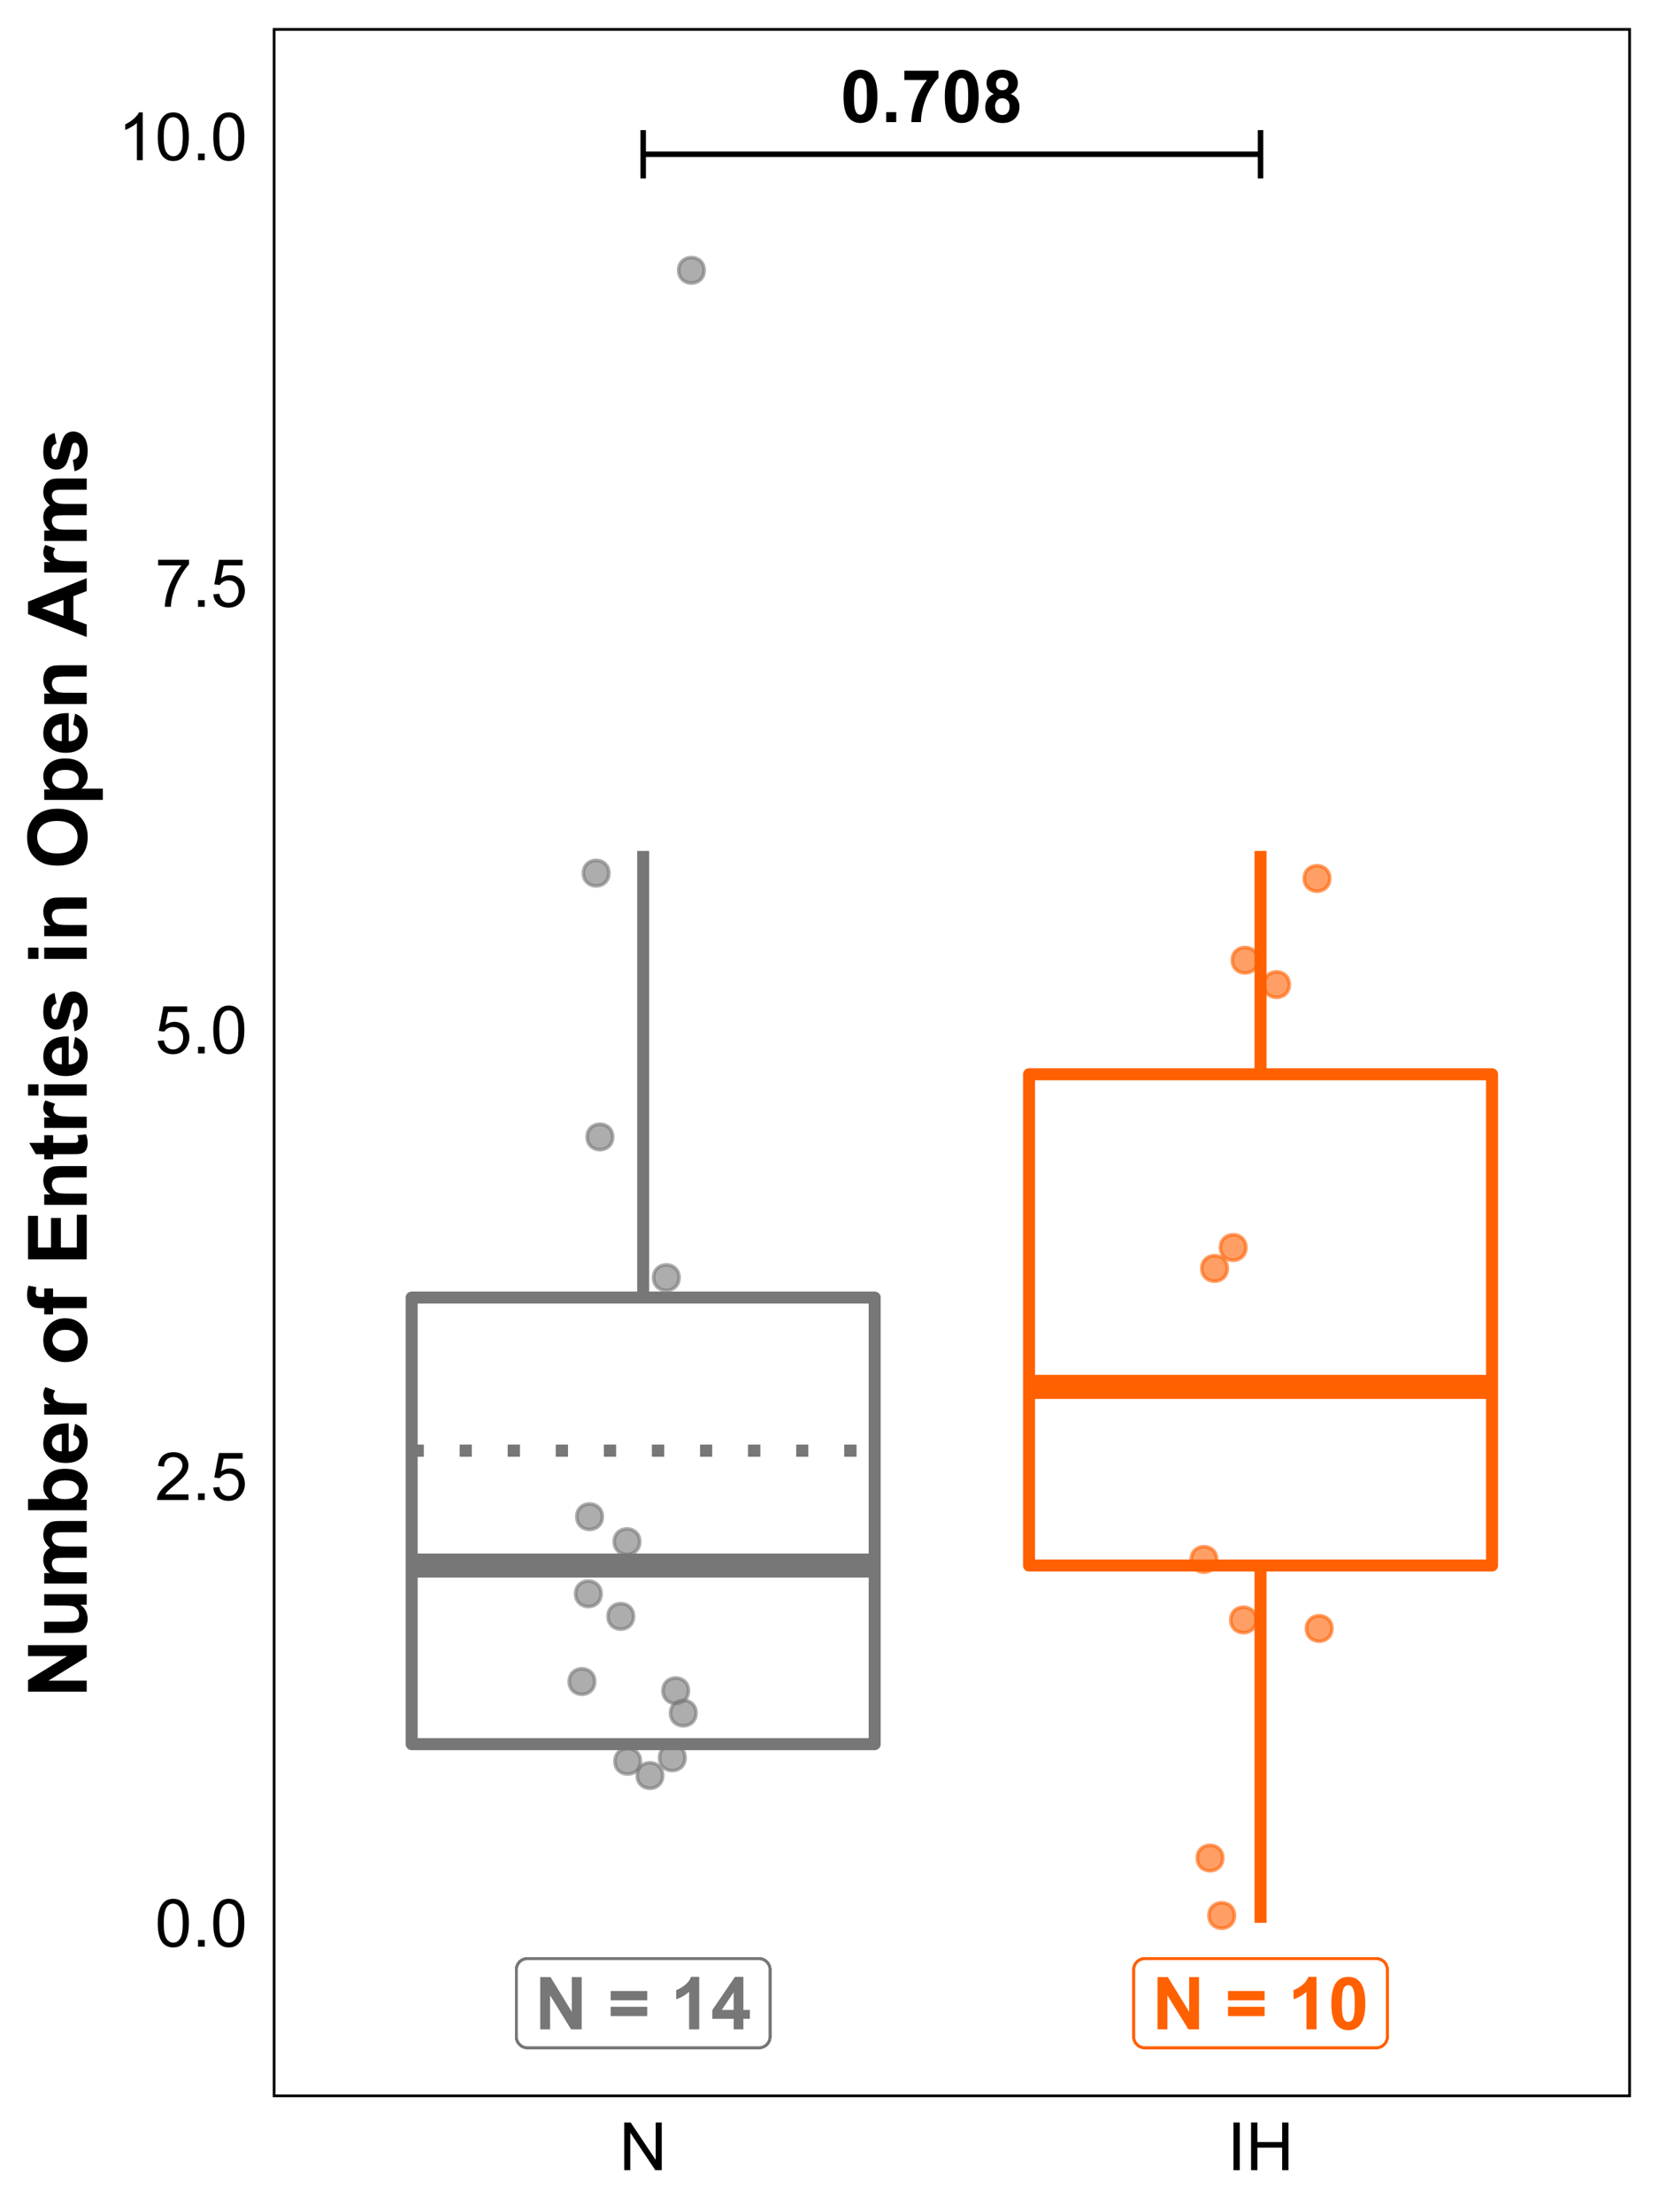 <?xml version="1.0" encoding="UTF-8"?>
<svg xmlns="http://www.w3.org/2000/svg" xmlns:xlink="http://www.w3.org/1999/xlink" width="324pt" height="432pt" viewBox="0 0 324 432" version="1.1">
<defs>
<g>
<symbol overflow="visible" id="glyph0-0">
<path style="stroke:none;" d="M 1.777 0 L 1.777 -8.891 L 8.891 -8.891 L 8.891 0 Z M 2 -0.223 L 8.668 -0.223 L 8.668 -8.668 L 2 -8.668 Z M 2 -0.223 "/>
</symbol>
<symbol overflow="visible" id="glyph0-1">
<path style="stroke:none;" d="M 3.902 -10.227 C 4.887 -10.223 5.656 -9.871 6.219 -9.168 C 6.875 -8.332 7.207 -6.949 7.211 -5.023 C 7.207 -3.094 6.875 -1.711 6.211 -0.867 C 5.656 -0.176 4.887 0.168 3.902 0.172 C 2.91 0.168 2.109 -0.207 1.508 -0.969 C 0.898 -1.727 0.598 -3.086 0.598 -5.043 C 0.598 -6.957 0.93 -8.336 1.598 -9.184 C 2.148 -9.875 2.918 -10.223 3.902 -10.227 Z M 3.902 -8.605 C 3.668 -8.602 3.457 -8.527 3.27 -8.379 C 3.082 -8.23 2.938 -7.961 2.84 -7.57 C 2.703 -7.066 2.637 -6.215 2.641 -5.023 C 2.637 -3.824 2.695 -3.004 2.82 -2.559 C 2.938 -2.109 3.09 -1.812 3.273 -1.668 C 3.457 -1.516 3.668 -1.441 3.902 -1.445 C 4.137 -1.441 4.348 -1.516 4.535 -1.668 C 4.719 -1.816 4.859 -2.086 4.965 -2.48 C 5.098 -2.977 5.168 -3.824 5.168 -5.023 C 5.168 -6.215 5.105 -7.035 4.988 -7.484 C 4.863 -7.93 4.711 -8.23 4.531 -8.379 C 4.344 -8.527 4.137 -8.602 3.902 -8.605 Z M 3.902 -8.605 "/>
</symbol>
<symbol overflow="visible" id="glyph0-2">
<path style="stroke:none;" d="M 1.02 0 L 1.02 -1.953 L 2.973 -1.953 L 2.973 0 Z M 1.02 0 "/>
</symbol>
<symbol overflow="visible" id="glyph0-3">
<path style="stroke:none;" d="M 0.605 -8.23 L 0.605 -10.043 L 7.281 -10.043 L 7.281 -8.629 C 6.727 -8.086 6.164 -7.309 5.598 -6.293 C 5.027 -5.277 4.594 -4.199 4.297 -3.059 C 3.992 -1.918 3.848 -0.898 3.855 0 L 1.973 0 C 2 -1.406 2.289 -2.84 2.844 -4.305 C 3.391 -5.766 4.125 -7.074 5.043 -8.23 Z M 0.605 -8.23 "/>
</symbol>
<symbol overflow="visible" id="glyph0-4">
<path style="stroke:none;" d="M 2.277 -5.496 C 1.77 -5.707 1.402 -5.996 1.176 -6.371 C 0.945 -6.742 0.832 -7.152 0.832 -7.598 C 0.832 -8.355 1.098 -8.984 1.629 -9.48 C 2.16 -9.977 2.914 -10.223 3.891 -10.227 C 4.859 -10.223 5.609 -9.977 6.145 -9.48 C 6.676 -8.984 6.941 -8.355 6.945 -7.598 C 6.941 -7.125 6.82 -6.703 6.578 -6.336 C 6.332 -5.965 5.988 -5.688 5.543 -5.496 C 6.105 -5.266 6.535 -4.934 6.832 -4.5 C 7.125 -4.062 7.27 -3.559 7.273 -2.992 C 7.27 -2.051 6.969 -1.285 6.371 -0.699 C 5.77 -0.113 4.973 0.176 3.98 0.18 C 3.051 0.176 2.281 -0.062 1.668 -0.547 C 0.938 -1.117 0.574 -1.906 0.578 -2.91 C 0.574 -3.461 0.711 -3.969 0.984 -4.43 C 1.258 -4.891 1.688 -5.246 2.277 -5.496 Z M 2.68 -7.461 C 2.676 -7.07 2.785 -6.77 3.008 -6.551 C 3.227 -6.332 3.523 -6.223 3.891 -6.223 C 4.258 -6.223 4.551 -6.332 4.777 -6.551 C 4.996 -6.77 5.109 -7.074 5.113 -7.469 C 5.109 -7.832 5 -8.125 4.781 -8.344 C 4.562 -8.562 4.27 -8.672 3.91 -8.676 C 3.531 -8.672 3.234 -8.559 3.012 -8.34 C 2.789 -8.113 2.676 -7.82 2.68 -7.461 Z M 2.5 -3.098 C 2.496 -2.559 2.633 -2.141 2.914 -1.84 C 3.188 -1.539 3.531 -1.387 3.945 -1.391 C 4.344 -1.387 4.68 -1.531 4.945 -1.824 C 5.211 -2.109 5.344 -2.527 5.344 -3.078 C 5.344 -3.551 5.207 -3.934 4.938 -4.227 C 4.668 -4.512 4.328 -4.656 3.918 -4.66 C 3.438 -4.656 3.082 -4.492 2.852 -4.168 C 2.613 -3.836 2.496 -3.48 2.5 -3.098 Z M 2.5 -3.098 "/>
</symbol>
<symbol overflow="visible" id="glyph0-5">
<path style="stroke:none;" d=""/>
</symbol>
<symbol overflow="visible" id="glyph0-6">
<path style="stroke:none;" d="M 1.055 0 L 1.055 -10.184 L 3.055 -10.184 L 7.223 -3.383 L 7.223 -10.184 L 9.133 -10.184 L 9.133 0 L 7.07 0 L 2.965 -6.641 L 2.965 0 Z M 1.055 0 "/>
</symbol>
<symbol overflow="visible" id="glyph0-7">
<path style="stroke:none;" d="M 0.59 -5.668 L 0.59 -7.461 L 7.711 -7.461 L 7.711 -5.668 Z M 0.59 -2.586 L 0.59 -4.383 L 7.711 -4.383 L 7.711 -2.586 Z M 0.59 -2.586 "/>
</symbol>
<symbol overflow="visible" id="glyph0-8">
<path style="stroke:none;" d="M 5.598 0 L 3.648 0 L 3.648 -7.355 C 2.934 -6.684 2.094 -6.191 1.125 -5.875 L 1.125 -7.648 C 1.633 -7.812 2.184 -8.129 2.785 -8.594 C 3.379 -9.059 3.789 -9.602 4.016 -10.227 L 5.598 -10.227 Z M 5.598 0 "/>
</symbol>
<symbol overflow="visible" id="glyph0-9">
<path style="stroke:none;" d="M 4.434 0 L 4.434 -2.051 L 0.266 -2.051 L 0.266 -3.758 L 4.684 -10.227 L 6.32 -10.227 L 6.32 -3.766 L 7.586 -3.766 L 7.586 -2.051 L 6.32 -2.051 L 6.32 0 Z M 4.434 -3.766 L 4.434 -7.246 L 2.09 -3.766 Z M 4.434 -3.766 "/>
</symbol>
<symbol overflow="visible" id="glyph1-0">
<path style="stroke:none;" d="M 1.625 0 L 1.625 -8.125 L 8.125 -8.125 L 8.125 0 Z M 1.828 -0.203 L 7.922 -0.203 L 7.922 -7.922 L 1.828 -7.922 Z M 1.828 -0.203 "/>
</symbol>
<symbol overflow="visible" id="glyph1-1">
<path style="stroke:none;" d="M 0.539 -4.59 C 0.539 -5.684 0.652 -6.57 0.879 -7.242 C 1.105 -7.914 1.441 -8.43 1.887 -8.797 C 2.332 -9.156 2.895 -9.34 3.574 -9.344 C 4.074 -9.34 4.512 -9.238 4.887 -9.043 C 5.262 -8.84 5.57 -8.551 5.82 -8.172 C 6.062 -7.793 6.258 -7.332 6.398 -6.789 C 6.539 -6.242 6.609 -5.508 6.609 -4.59 C 6.609 -3.496 6.496 -2.617 6.27 -1.945 C 6.043 -1.273 5.707 -0.754 5.262 -0.387 C 4.816 -0.023 4.254 0.156 3.574 0.16 C 2.676 0.156 1.969 -0.16 1.461 -0.805 C 0.844 -1.578 0.539 -2.84 0.539 -4.59 Z M 1.715 -4.59 C 1.711 -3.059 1.891 -2.043 2.25 -1.539 C 2.605 -1.031 3.047 -0.777 3.574 -0.781 C 4.098 -0.777 4.535 -1.031 4.895 -1.543 C 5.25 -2.047 5.43 -3.062 5.434 -4.59 C 5.43 -6.117 5.25 -7.137 4.895 -7.641 C 4.535 -8.145 4.094 -8.395 3.562 -8.398 C 3.035 -8.395 2.613 -8.172 2.305 -7.73 C 1.906 -7.16 1.711 -6.113 1.715 -4.59 Z M 1.715 -4.59 "/>
</symbol>
<symbol overflow="visible" id="glyph1-2">
<path style="stroke:none;" d="M 1.18 0 L 1.18 -1.301 L 2.48 -1.301 L 2.48 0 Z M 1.18 0 "/>
</symbol>
<symbol overflow="visible" id="glyph1-3">
<path style="stroke:none;" d="M 6.543 -1.098 L 6.543 0 L 0.395 0 C 0.383 -0.273 0.43 -0.535 0.527 -0.793 C 0.684 -1.207 0.934 -1.621 1.277 -2.031 C 1.621 -2.434 2.117 -2.902 2.773 -3.441 C 3.781 -4.266 4.465 -4.922 4.824 -5.41 C 5.176 -5.891 5.355 -6.352 5.359 -6.785 C 5.355 -7.238 5.191 -7.617 4.871 -7.93 C 4.543 -8.238 4.121 -8.395 3.605 -8.398 C 3.051 -8.395 2.613 -8.23 2.285 -7.902 C 1.953 -7.57 1.785 -7.113 1.785 -6.531 L 0.609 -6.652 C 0.688 -7.523 0.988 -8.191 1.516 -8.652 C 2.039 -9.109 2.746 -9.34 3.633 -9.344 C 4.523 -9.34 5.227 -9.094 5.75 -8.602 C 6.266 -8.105 6.527 -7.492 6.531 -6.762 C 6.527 -6.387 6.449 -6.02 6.301 -5.66 C 6.145 -5.301 5.895 -4.922 5.543 -4.523 C 5.191 -4.125 4.602 -3.578 3.781 -2.887 C 3.094 -2.309 2.656 -1.918 2.461 -1.715 C 2.266 -1.508 2.105 -1.301 1.98 -1.098 Z M 6.543 -1.098 "/>
</symbol>
<symbol overflow="visible" id="glyph1-4">
<path style="stroke:none;" d="M 0.539 -2.438 L 1.738 -2.539 C 1.824 -1.953 2.031 -1.516 2.355 -1.223 C 2.68 -0.926 3.07 -0.777 3.531 -0.781 C 4.078 -0.777 4.543 -0.984 4.926 -1.402 C 5.305 -1.812 5.496 -2.363 5.496 -3.055 C 5.496 -3.703 5.312 -4.219 4.945 -4.594 C 4.578 -4.969 4.098 -5.156 3.512 -5.16 C 3.137 -5.156 2.805 -5.074 2.512 -4.91 C 2.215 -4.742 1.984 -4.523 1.816 -4.258 L 0.742 -4.398 L 1.645 -9.18 L 6.273 -9.18 L 6.273 -8.086 L 2.559 -8.086 L 2.055 -5.586 C 2.613 -5.973 3.199 -6.168 3.816 -6.172 C 4.625 -6.168 5.312 -5.887 5.871 -5.324 C 6.43 -4.758 6.707 -4.035 6.711 -3.156 C 6.707 -2.309 6.461 -1.582 5.973 -0.973 C 5.371 -0.219 4.559 0.156 3.531 0.16 C 2.68 0.156 1.988 -0.078 1.453 -0.551 C 0.918 -1.023 0.613 -1.652 0.539 -2.438 Z M 0.539 -2.438 "/>
</symbol>
<symbol overflow="visible" id="glyph1-5">
<path style="stroke:none;" d="M 0.617 -8.086 L 0.617 -9.184 L 6.641 -9.184 L 6.641 -8.297 C 6.043 -7.664 5.457 -6.824 4.875 -5.781 C 4.293 -4.734 3.844 -3.66 3.531 -2.559 C 3.301 -1.777 3.152 -0.926 3.09 0 L 1.918 0 C 1.926 -0.73 2.07 -1.613 2.348 -2.652 C 2.621 -3.688 3.016 -4.688 3.531 -5.652 C 4.043 -6.613 4.59 -7.426 5.172 -8.086 Z M 0.617 -8.086 "/>
</symbol>
<symbol overflow="visible" id="glyph1-6">
<path style="stroke:none;" d="M 4.844 0 L 3.699 0 L 3.699 -7.281 C 3.422 -7.016 3.062 -6.754 2.617 -6.492 C 2.168 -6.23 1.766 -6.031 1.414 -5.902 L 1.414 -7.008 C 2.051 -7.305 2.609 -7.668 3.09 -8.098 C 3.566 -8.527 3.906 -8.941 4.105 -9.344 L 4.844 -9.344 Z M 4.844 0 "/>
</symbol>
<symbol overflow="visible" id="glyph1-7">
<path style="stroke:none;" d="M 0.992 0 L 0.992 -9.305 L 2.254 -9.305 L 7.141 -2 L 7.141 -9.305 L 8.32 -9.305 L 8.32 0 L 7.059 0 L 2.172 -7.312 L 2.172 0 Z M 0.992 0 "/>
</symbol>
<symbol overflow="visible" id="glyph1-8">
<path style="stroke:none;" d="M 1.211 0 L 1.211 -9.305 L 2.445 -9.305 L 2.445 0 Z M 1.211 0 "/>
</symbol>
<symbol overflow="visible" id="glyph1-9">
<path style="stroke:none;" d="M 1.039 0 L 1.039 -9.305 L 2.273 -9.305 L 2.273 -5.484 L 7.109 -5.484 L 7.109 -9.305 L 8.34 -9.305 L 8.34 0 L 7.109 0 L 7.109 -4.387 L 2.273 -4.387 L 2.273 0 Z M 1.039 0 "/>
</symbol>
<symbol overflow="visible" id="glyph2-0">
<path style="stroke:none;" d="M 0 -2 L -10 -2 L -10 -10 L 0 -10 Z M -0.25 -2.25 L -0.25 -9.75 L -9.75 -9.75 L -9.75 -2.25 Z M -0.25 -2.25 "/>
</symbol>
<symbol overflow="visible" id="glyph2-1">
<path style="stroke:none;" d="M 0 -1.188 L -11.453 -1.188 L -11.453 -3.438 L -3.805 -8.125 L -11.453 -8.125 L -11.453 -10.273 L 0 -10.273 L 0 -7.953 L -7.469 -3.336 L 0 -3.336 Z M 0 -1.188 "/>
</symbol>
<symbol overflow="visible" id="glyph2-2">
<path style="stroke:none;" d="M 0 -6.609 L -1.242 -6.609 C -0.797 -6.305 -0.445 -5.906 -0.195 -5.418 C 0.062 -4.922 0.188 -4.402 0.188 -3.859 C 0.188 -3.301 0.066 -2.801 -0.18 -2.359 C -0.422 -1.914 -0.766 -1.594 -1.211 -1.398 C -1.652 -1.199 -2.266 -1.102 -3.047 -1.102 L -8.297 -1.102 L -8.297 -3.297 L -4.484 -3.297 C -3.312 -3.293 -2.598 -3.332 -2.34 -3.418 C -2.074 -3.496 -1.867 -3.645 -1.715 -3.859 C -1.559 -4.07 -1.48 -4.34 -1.484 -4.672 C -1.48 -5.043 -1.586 -5.379 -1.793 -5.68 C -1.996 -5.973 -2.25 -6.176 -2.559 -6.289 C -2.859 -6.395 -3.605 -6.449 -4.797 -6.453 L -8.297 -6.453 L -8.297 -8.648 L 0 -8.648 Z M 0 -6.609 "/>
</symbol>
<symbol overflow="visible" id="glyph2-3">
<path style="stroke:none;" d="M -8.297 -0.984 L -8.297 -3.008 L -7.164 -3.008 C -8.043 -3.727 -8.484 -4.59 -8.484 -5.594 C -8.484 -6.121 -8.375 -6.582 -8.156 -6.977 C -7.938 -7.363 -7.605 -7.684 -7.164 -7.938 C -7.605 -8.301 -7.938 -8.695 -8.156 -9.117 C -8.375 -9.539 -8.484 -9.988 -8.484 -10.469 C -8.484 -11.074 -8.359 -11.59 -8.113 -12.016 C -7.863 -12.434 -7.5 -12.75 -7.023 -12.961 C -6.668 -13.109 -6.094 -13.184 -5.305 -13.188 L 0 -13.188 L 0 -10.992 L -4.742 -10.992 C -5.562 -10.992 -6.094 -10.914 -6.336 -10.766 C -6.645 -10.559 -6.801 -10.246 -6.805 -9.828 C -6.801 -9.516 -6.707 -9.227 -6.523 -8.961 C -6.332 -8.688 -6.059 -8.492 -5.699 -8.375 C -5.336 -8.25 -4.766 -8.191 -3.984 -8.195 L 0 -8.195 L 0 -6 L -4.547 -6 C -5.352 -6 -5.871 -5.961 -6.109 -5.883 C -6.34 -5.805 -6.516 -5.684 -6.633 -5.52 C -6.746 -5.355 -6.801 -5.133 -6.805 -4.852 C -6.801 -4.512 -6.711 -4.207 -6.531 -3.938 C -6.348 -3.664 -6.086 -3.469 -5.742 -3.355 C -5.398 -3.234 -4.828 -3.176 -4.031 -3.18 L 0 -3.18 L 0 -0.984 Z M -8.297 -0.984 "/>
</symbol>
<symbol overflow="visible" id="glyph2-4">
<path style="stroke:none;" d="M 0 -1.055 L -11.453 -1.055 L -11.453 -3.25 L -7.328 -3.25 C -8.098 -3.926 -8.484 -4.727 -8.484 -5.656 C -8.484 -6.664 -8.117 -7.5 -7.387 -8.164 C -6.652 -8.82 -5.602 -9.152 -4.234 -9.156 C -2.816 -9.152 -1.727 -8.816 -0.961 -8.145 C -0.195 -7.469 0.188 -6.648 0.188 -5.688 C 0.188 -5.211 0.07 -4.742 -0.168 -4.285 C -0.402 -3.82 -0.754 -3.426 -1.219 -3.094 L 0 -3.094 Z M -4.328 -3.234 C -3.465 -3.234 -2.828 -3.367 -2.422 -3.641 C -1.836 -4.016 -1.547 -4.523 -1.547 -5.156 C -1.547 -5.641 -1.754 -6.051 -2.168 -6.395 C -2.582 -6.73 -3.234 -6.902 -4.125 -6.906 C -5.07 -6.902 -5.754 -6.73 -6.176 -6.391 C -6.594 -6.043 -6.801 -5.602 -6.805 -5.07 C -6.801 -4.539 -6.598 -4.102 -6.191 -3.758 C -5.781 -3.406 -5.16 -3.234 -4.328 -3.234 Z M -4.328 -3.234 "/>
</symbol>
<symbol overflow="visible" id="glyph2-5">
<path style="stroke:none;" d="M -2.641 -5.953 L -2.273 -8.141 C -1.469 -7.855 -0.855 -7.414 -0.441 -6.809 C -0.02 -6.199 0.188 -5.438 0.188 -4.531 C 0.188 -3.086 -0.281 -2.02 -1.227 -1.328 C -1.977 -0.777 -2.93 -0.504 -4.086 -0.508 C -5.457 -0.504 -6.535 -0.863 -7.316 -1.586 C -8.094 -2.301 -8.484 -3.211 -8.484 -4.312 C -8.484 -5.547 -8.074 -6.52 -7.262 -7.234 C -6.441 -7.945 -5.195 -8.285 -3.516 -8.258 L -3.516 -2.758 C -2.863 -2.77 -2.355 -2.945 -1.996 -3.289 C -1.633 -3.625 -1.453 -4.047 -1.453 -4.555 C -1.453 -4.895 -1.547 -5.184 -1.734 -5.422 C -1.922 -5.652 -2.223 -5.832 -2.641 -5.953 Z M -4.859 -6.078 C -5.492 -6.059 -5.977 -5.895 -6.309 -5.586 C -6.637 -5.27 -6.801 -4.891 -6.805 -4.445 C -6.801 -3.965 -6.629 -3.57 -6.281 -3.258 C -5.93 -2.945 -5.453 -2.789 -4.859 -2.797 Z M -4.859 -6.078 "/>
</symbol>
<symbol overflow="visible" id="glyph2-6">
<path style="stroke:none;" d="M 0 -3.25 L 0 -1.055 L -8.297 -1.055 L -8.297 -3.094 L -7.117 -3.094 C -7.672 -3.441 -8.039 -3.754 -8.219 -4.035 C -8.395 -4.312 -8.484 -4.629 -8.484 -4.984 C -8.484 -5.48 -8.344 -5.961 -8.07 -6.43 L -6.156 -5.75 C -6.395 -5.375 -6.516 -5.031 -6.516 -4.719 C -6.516 -4.406 -6.43 -4.148 -6.262 -3.938 C -6.09 -3.723 -5.785 -3.555 -5.344 -3.434 C -4.898 -3.309 -3.969 -3.246 -2.562 -3.25 Z M 0 -3.25 "/>
</symbol>
<symbol overflow="visible" id="glyph2-7">
<path style="stroke:none;" d="M -4.266 -0.641 C -4.992 -0.637 -5.695 -0.816 -6.383 -1.18 C -7.062 -1.535 -7.586 -2.047 -7.945 -2.707 C -8.305 -3.363 -8.484 -4.098 -8.484 -4.914 C -8.484 -6.168 -8.074 -7.195 -7.262 -8 C -6.441 -8.797 -5.414 -9.199 -4.172 -9.203 C -2.914 -9.199 -1.871 -8.793 -1.051 -7.988 C -0.223 -7.176 0.188 -6.156 0.188 -4.93 C 0.188 -4.164 0.016 -3.441 -0.328 -2.754 C -0.672 -2.062 -1.176 -1.535 -1.84 -1.18 C -2.504 -0.816 -3.312 -0.637 -4.266 -0.641 Z M -4.148 -2.891 C -3.324 -2.887 -2.691 -3.082 -2.258 -3.477 C -1.816 -3.863 -1.598 -4.348 -1.602 -4.922 C -1.598 -5.492 -1.816 -5.973 -2.258 -6.363 C -2.691 -6.75 -3.328 -6.941 -4.164 -6.945 C -4.973 -6.941 -5.598 -6.75 -6.039 -6.363 C -6.473 -5.973 -6.691 -5.492 -6.695 -4.922 C -6.691 -4.348 -6.473 -3.863 -6.039 -3.477 C -5.598 -3.082 -4.969 -2.887 -4.148 -2.891 Z M -4.148 -2.891 "/>
</symbol>
<symbol overflow="visible" id="glyph2-8">
<path style="stroke:none;" d="M -8.297 -0.188 L -8.297 -1.406 L -8.922 -1.406 C -9.617 -1.406 -10.137 -1.48 -10.484 -1.629 C -10.824 -1.777 -11.105 -2.051 -11.324 -2.449 C -11.539 -2.848 -11.648 -3.352 -11.648 -3.961 C -11.648 -4.586 -11.555 -5.195 -11.367 -5.797 L -9.836 -5.5 C -9.918 -5.148 -9.961 -4.812 -9.961 -4.492 C -9.961 -4.172 -9.887 -3.945 -9.738 -3.809 C -9.59 -3.668 -9.305 -3.598 -8.883 -3.602 L -8.297 -3.602 L -8.297 -5.242 L -6.57 -5.242 L -6.57 -3.602 L 0 -3.602 L 0 -1.406 L -6.57 -1.406 L -6.57 -0.188 Z M -8.297 -0.188 "/>
</symbol>
<symbol overflow="visible" id="glyph2-9">
<path style="stroke:none;" d="M 0 -1.164 L -11.453 -1.164 L -11.453 -9.656 L -9.516 -9.656 L -9.516 -3.477 L -6.977 -3.477 L -6.977 -9.227 L -5.047 -9.227 L -5.047 -3.477 L -1.93 -3.477 L -1.93 -9.875 L 0 -9.875 Z M 0 -1.164 "/>
</symbol>
<symbol overflow="visible" id="glyph2-10">
<path style="stroke:none;" d="M 0 -8.695 L 0 -6.5 L -4.234 -6.5 C -5.129 -6.496 -5.707 -6.449 -5.973 -6.359 C -6.23 -6.262 -6.438 -6.109 -6.586 -5.902 C -6.73 -5.688 -6.801 -5.434 -6.805 -5.141 C -6.801 -4.758 -6.699 -4.418 -6.492 -4.117 C -6.281 -3.812 -6.004 -3.605 -5.664 -3.496 C -5.316 -3.383 -4.68 -3.328 -3.758 -3.328 L 0 -3.328 L 0 -1.133 L -8.297 -1.133 L -8.297 -3.172 L -7.078 -3.172 C -8.016 -3.891 -8.484 -4.805 -8.484 -5.906 C -8.484 -6.391 -8.395 -6.832 -8.223 -7.234 C -8.043 -7.633 -7.82 -7.938 -7.555 -8.145 C -7.281 -8.348 -6.977 -8.488 -6.633 -8.574 C -6.289 -8.652 -5.797 -8.695 -5.156 -8.695 Z M 0 -8.695 "/>
</symbol>
<symbol overflow="visible" id="glyph2-11">
<path style="stroke:none;" d="M -8.297 -4.953 L -6.547 -4.953 L -6.547 -3.453 L -3.203 -3.453 C -2.523 -3.449 -2.129 -3.465 -2.02 -3.496 C -1.906 -3.523 -1.812 -3.59 -1.742 -3.691 C -1.664 -3.793 -1.629 -3.914 -1.633 -4.062 C -1.629 -4.262 -1.699 -4.559 -1.844 -4.945 L -0.141 -5.133 C 0.078 -4.621 0.188 -4.043 0.188 -3.398 C 0.188 -3 0.121 -2.641 -0.012 -2.328 C -0.145 -2.008 -0.316 -1.777 -0.527 -1.629 C -0.738 -1.48 -1.023 -1.375 -1.383 -1.32 C -1.637 -1.27 -2.152 -1.246 -2.93 -1.25 L -6.547 -1.25 L -6.547 -0.242 L -8.297 -0.242 L -8.297 -1.25 L -9.945 -1.25 L -11.227 -3.453 L -8.297 -3.453 Z M -8.297 -4.953 "/>
</symbol>
<symbol overflow="visible" id="glyph2-12">
<path style="stroke:none;" d="M -9.422 -1.148 L -11.453 -1.148 L -11.453 -3.344 L -9.422 -3.344 Z M 0 -1.148 L -8.297 -1.148 L -8.297 -3.344 L 0 -3.344 Z M 0 -1.148 "/>
</symbol>
<symbol overflow="visible" id="glyph2-13">
<path style="stroke:none;" d="M -2.367 -0.375 L -2.703 -2.578 C -2.273 -2.672 -1.949 -2.859 -1.73 -3.148 C -1.504 -3.43 -1.395 -3.832 -1.398 -4.352 C -1.395 -4.918 -1.5 -5.344 -1.711 -5.633 C -1.855 -5.82 -2.051 -5.918 -2.297 -5.922 C -2.461 -5.918 -2.598 -5.867 -2.711 -5.766 C -2.812 -5.656 -2.91 -5.41 -3 -5.031 C -3.391 -3.258 -3.746 -2.137 -4.07 -1.664 C -4.516 -1.008 -5.137 -0.68 -5.938 -0.68 C -6.652 -0.68 -7.258 -0.961 -7.75 -1.531 C -8.238 -2.094 -8.484 -2.977 -8.484 -4.172 C -8.484 -5.305 -8.297 -6.148 -7.93 -6.703 C -7.555 -7.254 -7.008 -7.633 -6.289 -7.844 L -5.906 -5.773 C -6.227 -5.68 -6.473 -5.512 -6.648 -5.27 C -6.816 -5.02 -6.902 -4.668 -6.906 -4.211 C -6.902 -3.629 -6.82 -3.215 -6.664 -2.969 C -6.547 -2.801 -6.398 -2.719 -6.219 -2.719 C -6.059 -2.719 -5.926 -2.789 -5.82 -2.938 C -5.672 -3.133 -5.469 -3.816 -5.203 -4.988 C -4.938 -6.152 -4.609 -6.969 -4.227 -7.438 C -3.832 -7.891 -3.289 -8.121 -2.594 -8.125 C -1.832 -8.121 -1.18 -7.805 -0.633 -7.172 C -0.086 -6.535 0.188 -5.594 0.188 -4.352 C 0.188 -3.219 -0.039 -2.324 -0.5 -1.668 C -0.953 -1.008 -1.578 -0.578 -2.367 -0.375 Z M -2.367 -0.375 "/>
</symbol>
<symbol overflow="visible" id="glyph2-14">
<path style="stroke:none;" d="M -5.656 -0.695 C -6.82 -0.691 -7.801 -0.867 -8.594 -1.219 C -9.176 -1.477 -9.699 -1.832 -10.164 -2.285 C -10.625 -2.734 -10.969 -3.227 -11.195 -3.766 C -11.496 -4.477 -11.648 -5.301 -11.648 -6.234 C -11.648 -7.922 -11.125 -9.27 -10.078 -10.285 C -9.031 -11.293 -7.574 -11.801 -5.711 -11.805 C -3.859 -11.801 -2.414 -11.297 -1.371 -10.297 C -0.328 -9.289 0.191 -7.945 0.195 -6.266 C 0.191 -4.559 -0.324 -3.207 -1.363 -2.203 C -2.398 -1.195 -3.828 -0.691 -5.656 -0.695 Z M -5.734 -3.078 C -4.434 -3.074 -3.449 -3.375 -2.785 -3.977 C -2.113 -4.574 -1.781 -5.336 -1.781 -6.258 C -1.781 -7.18 -2.113 -7.934 -2.777 -8.527 C -3.441 -9.113 -4.438 -9.41 -5.766 -9.414 C -7.078 -9.41 -8.055 -9.121 -8.703 -8.551 C -9.344 -7.973 -9.668 -7.211 -9.672 -6.258 C -9.668 -5.305 -9.34 -4.535 -8.691 -3.953 C -8.035 -3.367 -7.051 -3.074 -5.734 -3.078 Z M -5.734 -3.078 "/>
</symbol>
<symbol overflow="visible" id="glyph2-15">
<path style="stroke:none;" d="M -8.297 -1.086 L -8.297 -3.133 L -7.078 -3.133 C -7.492 -3.395 -7.828 -3.754 -8.094 -4.211 C -8.352 -4.66 -8.484 -5.164 -8.484 -5.719 C -8.484 -6.68 -8.105 -7.496 -7.352 -8.172 C -6.594 -8.84 -5.543 -9.176 -4.195 -9.18 C -2.809 -9.176 -1.73 -8.836 -0.965 -8.164 C -0.195 -7.484 0.188 -6.664 0.188 -5.703 C 0.188 -5.242 0.098 -4.828 -0.086 -4.457 C -0.266 -4.082 -0.578 -3.691 -1.023 -3.281 L 3.156 -3.281 L 3.156 -1.086 Z M -4.289 -3.258 C -3.355 -3.258 -2.664 -3.441 -2.223 -3.812 C -1.773 -4.18 -1.551 -4.629 -1.555 -5.164 C -1.551 -5.672 -1.758 -6.098 -2.168 -6.438 C -2.574 -6.773 -3.242 -6.941 -4.18 -6.945 C -5.047 -6.941 -5.695 -6.77 -6.117 -6.422 C -6.539 -6.07 -6.75 -5.637 -6.75 -5.125 C -6.75 -4.586 -6.543 -4.141 -6.129 -3.789 C -5.715 -3.434 -5.102 -3.258 -4.289 -3.258 Z M -4.289 -3.258 "/>
</symbol>
<symbol overflow="visible" id="glyph2-16">
<path style="stroke:none;" d="M 0 -11.492 L 0 -8.977 L -2.602 -7.977 L -2.602 -3.398 L 0 -2.453 L 0 0 L -11.453 -4.461 L -11.453 -6.906 Z M -4.531 -7.234 L -8.781 -5.656 L -4.531 -4.109 Z M -4.531 -7.234 "/>
</symbol>
</g>
<clipPath id="clip1">
  <path d="M 53.273 5.48 L 318.52 5.48 L 318.52 409.547 L 53.273 409.547 Z M 53.273 5.48 "/>
</clipPath>
</defs>
<g id="surface4501">
<rect x="0" y="0" width="324" height="432" style="fill:rgb(100%,100%,100%);fill-opacity:1;stroke:none;"/>
<path style="fill:none;stroke-width:2.347;stroke-linecap:butt;stroke-linejoin:round;stroke:rgb(46.667%,46.667%,46.667%);stroke-opacity:1;stroke-miterlimit:10;" d="M 125.613 253.387 L 125.613 166.176 "/>
<path style="fill:none;stroke-width:2.347;stroke-linecap:butt;stroke-linejoin:round;stroke:rgb(46.667%,46.667%,46.667%);stroke-opacity:1;stroke-miterlimit:10;" d="M 125.613 340.598 L 125.613 340.598 "/>
<path style="fill-rule:nonzero;fill:rgb(100%,100%,100%);fill-opacity:1;stroke-width:2.347;stroke-linecap:round;stroke-linejoin:round;stroke:rgb(46.667%,46.667%,46.667%);stroke-opacity:1;stroke-miterlimit:10;" d="M 80.398 253.387 L 80.398 340.598 L 170.824 340.598 L 170.824 253.387 Z M 80.398 253.387 "/>
<path style="fill:none;stroke-width:4.695;stroke-linecap:butt;stroke-linejoin:round;stroke:rgb(46.667%,46.667%,46.667%);stroke-opacity:1;stroke-miterlimit:10;" d="M 80.398 305.715 L 170.824 305.715 "/>
<path style="fill:none;stroke-width:2.347;stroke-linecap:butt;stroke-linejoin:round;stroke:rgb(100%,37.647%,0%);stroke-opacity:1;stroke-miterlimit:10;" d="M 246.18 209.781 L 246.18 166.176 "/>
<path style="fill:none;stroke-width:2.347;stroke-linecap:butt;stroke-linejoin:round;stroke:rgb(100%,37.647%,0%);stroke-opacity:1;stroke-miterlimit:10;" d="M 246.18 305.715 L 246.18 375.484 "/>
<path style="fill-rule:nonzero;fill:rgb(100%,100%,100%);fill-opacity:1;stroke-width:2.347;stroke-linecap:round;stroke-linejoin:round;stroke:rgb(100%,37.647%,0%);stroke-opacity:1;stroke-miterlimit:10;" d="M 200.969 209.781 L 200.969 305.715 L 291.395 305.715 L 291.395 209.781 Z M 200.969 209.781 "/>
<path style="fill:none;stroke-width:4.695;stroke-linecap:butt;stroke-linejoin:round;stroke:rgb(100%,37.647%,0%);stroke-opacity:1;stroke-miterlimit:10;" d="M 200.969 270.828 L 291.395 270.828 "/>
<path style="fill:none;stroke-width:2.347;stroke-linecap:butt;stroke-linejoin:round;stroke:rgb(46.667%,46.667%,46.667%);stroke-opacity:1;stroke-dasharray:2.347,7.042;stroke-miterlimit:10;" d="M 80.398 283.289 L 170.824 283.289 "/>
<path style="fill:none;stroke-width:2.347;stroke-linecap:butt;stroke-linejoin:round;stroke:rgb(46.667%,46.667%,46.667%);stroke-opacity:1;stroke-dasharray:2.347,7.042;stroke-miterlimit:10;" d="M 125.613 283.289 L 125.613 283.289 "/>
<path style="fill:none;stroke-width:2.347;stroke-linecap:butt;stroke-linejoin:round;stroke:rgb(46.667%,46.667%,46.667%);stroke-opacity:1;stroke-dasharray:2.347,7.042;stroke-miterlimit:10;" d="M 80.398 283.289 L 170.824 283.289 "/>
<path style="fill:none;stroke-width:2.347;stroke-linecap:butt;stroke-linejoin:round;stroke:rgb(100%,37.647%,0%);stroke-opacity:1;stroke-dasharray:2.347,7.042;stroke-miterlimit:10;" d="M 200.969 270.828 L 291.395 270.828 "/>
<path style="fill:none;stroke-width:2.347;stroke-linecap:butt;stroke-linejoin:round;stroke:rgb(100%,37.647%,0%);stroke-opacity:1;stroke-dasharray:2.347,7.042;stroke-miterlimit:10;" d="M 246.18 270.828 L 246.18 270.828 "/>
<path style="fill:none;stroke-width:2.347;stroke-linecap:butt;stroke-linejoin:round;stroke:rgb(100%,37.647%,0%);stroke-opacity:1;stroke-dasharray:2.347,7.042;stroke-miterlimit:10;" d="M 200.969 270.828 L 291.395 270.828 "/>
<path style="fill-rule:nonzero;fill:rgb(46.667%,46.667%,46.667%);fill-opacity:0.6;stroke-width:0.709;stroke-linecap:round;stroke-linejoin:round;stroke:rgb(46.667%,46.667%,46.667%);stroke-opacity:0.6;stroke-miterlimit:10;" d="M 133.789 343.266 C 133.789 346.586 128.812 346.586 128.812 343.266 C 128.812 339.949 133.789 339.949 133.789 343.266 "/>
<path style="fill-rule:nonzero;fill:rgb(46.667%,46.667%,46.667%);fill-opacity:0.6;stroke-width:0.709;stroke-linecap:round;stroke-linejoin:round;stroke:rgb(46.667%,46.667%,46.667%);stroke-opacity:0.6;stroke-miterlimit:10;" d="M 132.617 249.496 C 132.617 252.812 127.641 252.812 127.641 249.496 C 127.641 246.176 132.617 246.176 132.617 249.496 "/>
<path style="fill-rule:nonzero;fill:rgb(46.667%,46.667%,46.667%);fill-opacity:0.6;stroke-width:0.709;stroke-linecap:round;stroke-linejoin:round;stroke:rgb(46.667%,46.667%,46.667%);stroke-opacity:0.6;stroke-miterlimit:10;" d="M 118.914 170.508 C 118.914 173.824 113.938 173.824 113.938 170.508 C 113.938 167.188 118.914 167.188 118.914 170.508 "/>
<path style="fill-rule:nonzero;fill:rgb(46.667%,46.667%,46.667%);fill-opacity:0.6;stroke-width:0.709;stroke-linecap:round;stroke-linejoin:round;stroke:rgb(46.667%,46.667%,46.667%);stroke-opacity:0.6;stroke-miterlimit:10;" d="M 135.934 334.527 C 135.934 337.844 130.957 337.844 130.957 334.527 C 130.957 331.211 135.934 331.211 135.934 334.527 "/>
<path style="fill-rule:nonzero;fill:rgb(46.667%,46.667%,46.667%);fill-opacity:0.6;stroke-width:0.709;stroke-linecap:round;stroke-linejoin:round;stroke:rgb(46.667%,46.667%,46.667%);stroke-opacity:0.6;stroke-miterlimit:10;" d="M 137.52 52.785 C 137.52 56.102 132.543 56.102 132.543 52.785 C 132.543 49.465 137.52 49.465 137.52 52.785 "/>
<path style="fill-rule:nonzero;fill:rgb(46.667%,46.667%,46.667%);fill-opacity:0.6;stroke-width:0.709;stroke-linecap:round;stroke-linejoin:round;stroke:rgb(46.667%,46.667%,46.667%);stroke-opacity:0.6;stroke-miterlimit:10;" d="M 116.141 328.367 C 116.141 331.688 111.164 331.688 111.164 328.367 C 111.164 325.051 116.141 325.051 116.141 328.367 "/>
<path style="fill-rule:nonzero;fill:rgb(46.667%,46.667%,46.667%);fill-opacity:0.6;stroke-width:0.709;stroke-linecap:round;stroke-linejoin:round;stroke:rgb(46.667%,46.667%,46.667%);stroke-opacity:0.6;stroke-miterlimit:10;" d="M 123.727 315.645 C 123.727 318.961 118.75 318.961 118.75 315.645 C 118.75 312.328 123.727 312.328 123.727 315.645 "/>
<path style="fill-rule:nonzero;fill:rgb(46.667%,46.667%,46.667%);fill-opacity:0.6;stroke-width:0.709;stroke-linecap:round;stroke-linejoin:round;stroke:rgb(46.667%,46.667%,46.667%);stroke-opacity:0.6;stroke-miterlimit:10;" d="M 119.652 222.02 C 119.652 225.336 114.676 225.336 114.676 222.02 C 114.676 218.703 119.652 218.703 119.652 222.02 "/>
<path style="fill-rule:nonzero;fill:rgb(46.667%,46.667%,46.667%);fill-opacity:0.6;stroke-width:0.709;stroke-linecap:round;stroke-linejoin:round;stroke:rgb(46.667%,46.667%,46.667%);stroke-opacity:0.6;stroke-miterlimit:10;" d="M 117.629 296.176 C 117.629 299.492 112.652 299.492 112.652 296.176 C 112.652 292.859 117.629 292.859 117.629 296.176 "/>
<path style="fill-rule:nonzero;fill:rgb(46.667%,46.667%,46.667%);fill-opacity:0.6;stroke-width:0.709;stroke-linecap:round;stroke-linejoin:round;stroke:rgb(46.667%,46.667%,46.667%);stroke-opacity:0.6;stroke-miterlimit:10;" d="M 117.391 311.234 C 117.391 314.551 112.414 314.551 112.414 311.234 C 112.414 307.918 117.391 307.918 117.391 311.234 "/>
<path style="fill-rule:nonzero;fill:rgb(46.667%,46.667%,46.667%);fill-opacity:0.6;stroke-width:0.709;stroke-linecap:round;stroke-linejoin:round;stroke:rgb(46.667%,46.667%,46.667%);stroke-opacity:0.6;stroke-miterlimit:10;" d="M 129.422 346.723 C 129.422 350.043 124.445 350.043 124.445 346.723 C 124.445 343.406 129.422 343.406 129.422 346.723 "/>
<path style="fill-rule:nonzero;fill:rgb(46.667%,46.667%,46.667%);fill-opacity:0.6;stroke-width:0.709;stroke-linecap:round;stroke-linejoin:round;stroke:rgb(46.667%,46.667%,46.667%);stroke-opacity:0.6;stroke-miterlimit:10;" d="M 125.07 343.938 C 125.07 347.258 120.094 347.258 120.094 343.938 C 120.094 340.621 125.07 340.621 125.07 343.938 "/>
<path style="fill-rule:nonzero;fill:rgb(46.667%,46.667%,46.667%);fill-opacity:0.6;stroke-width:0.709;stroke-linecap:round;stroke-linejoin:round;stroke:rgb(46.667%,46.667%,46.667%);stroke-opacity:0.6;stroke-miterlimit:10;" d="M 124.934 301.055 C 124.934 304.375 119.957 304.375 119.957 301.055 C 119.957 297.738 124.934 297.738 124.934 301.055 "/>
<path style="fill-rule:nonzero;fill:rgb(46.667%,46.667%,46.667%);fill-opacity:0.6;stroke-width:0.709;stroke-linecap:round;stroke-linejoin:round;stroke:rgb(46.667%,46.667%,46.667%);stroke-opacity:0.6;stroke-miterlimit:10;" d="M 134.453 330.168 C 134.453 333.484 129.477 333.484 129.477 330.168 C 129.477 326.852 134.453 326.852 134.453 330.168 "/>
<path style="fill-rule:nonzero;fill:rgb(100%,37.647%,0%);fill-opacity:0.6;stroke-width:0.709;stroke-linecap:round;stroke-linejoin:round;stroke:rgb(100%,37.647%,0%);stroke-opacity:0.6;stroke-miterlimit:10;" d="M 245.34 316.34 C 245.34 319.66 240.363 319.66 240.363 316.34 C 240.363 313.023 245.34 313.023 245.34 316.34 "/>
<path style="fill-rule:nonzero;fill:rgb(100%,37.647%,0%);fill-opacity:0.6;stroke-width:0.709;stroke-linecap:round;stroke-linejoin:round;stroke:rgb(100%,37.647%,0%);stroke-opacity:0.6;stroke-miterlimit:10;" d="M 241.086 374.062 C 241.086 377.379 236.105 377.379 236.105 374.062 C 236.105 370.742 241.086 370.742 241.086 374.062 "/>
<path style="fill-rule:nonzero;fill:rgb(100%,37.647%,0%);fill-opacity:0.6;stroke-width:0.709;stroke-linecap:round;stroke-linejoin:round;stroke:rgb(100%,37.647%,0%);stroke-opacity:0.6;stroke-miterlimit:10;" d="M 245.641 187.512 C 245.641 190.828 240.664 190.828 240.664 187.512 C 240.664 184.191 245.641 184.191 245.641 187.512 "/>
<path style="fill-rule:nonzero;fill:rgb(100%,37.647%,0%);fill-opacity:0.6;stroke-width:0.709;stroke-linecap:round;stroke-linejoin:round;stroke:rgb(100%,37.647%,0%);stroke-opacity:0.6;stroke-miterlimit:10;" d="M 259.699 171.547 C 259.699 174.863 254.723 174.863 254.723 171.547 C 254.723 168.227 259.699 168.227 259.699 171.547 "/>
<path style="fill-rule:nonzero;fill:rgb(100%,37.647%,0%);fill-opacity:0.6;stroke-width:0.709;stroke-linecap:round;stroke-linejoin:round;stroke:rgb(100%,37.647%,0%);stroke-opacity:0.6;stroke-miterlimit:10;" d="M 260.125 318.004 C 260.125 321.32 255.148 321.32 255.148 318.004 C 255.148 314.688 260.125 314.688 260.125 318.004 "/>
<path style="fill-rule:nonzero;fill:rgb(100%,37.647%,0%);fill-opacity:0.6;stroke-width:0.709;stroke-linecap:round;stroke-linejoin:round;stroke:rgb(100%,37.647%,0%);stroke-opacity:0.6;stroke-miterlimit:10;" d="M 243.328 243.609 C 243.328 246.93 238.352 246.93 238.352 243.609 C 238.352 240.293 243.328 240.293 243.328 243.609 "/>
<path style="fill-rule:nonzero;fill:rgb(100%,37.647%,0%);fill-opacity:0.6;stroke-width:0.709;stroke-linecap:round;stroke-linejoin:round;stroke:rgb(100%,37.647%,0%);stroke-opacity:0.6;stroke-miterlimit:10;" d="M 239.688 247.695 C 239.688 251.016 234.711 251.016 234.711 247.695 C 234.711 244.379 239.688 244.379 239.688 247.695 "/>
<path style="fill-rule:nonzero;fill:rgb(100%,37.647%,0%);fill-opacity:0.6;stroke-width:0.709;stroke-linecap:round;stroke-linejoin:round;stroke:rgb(100%,37.647%,0%);stroke-opacity:0.6;stroke-miterlimit:10;" d="M 238.805 362.832 C 238.805 366.152 233.828 366.152 233.828 362.832 C 233.828 359.516 238.805 359.516 238.805 362.832 "/>
<path style="fill-rule:nonzero;fill:rgb(100%,37.647%,0%);fill-opacity:0.6;stroke-width:0.709;stroke-linecap:round;stroke-linejoin:round;stroke:rgb(100%,37.647%,0%);stroke-opacity:0.6;stroke-miterlimit:10;" d="M 251.805 192.273 C 251.805 195.59 246.828 195.59 246.828 192.273 C 246.828 188.957 251.805 188.957 251.805 192.273 "/>
<path style="fill-rule:nonzero;fill:rgb(100%,37.647%,0%);fill-opacity:0.6;stroke-width:0.709;stroke-linecap:round;stroke-linejoin:round;stroke:rgb(100%,37.647%,0%);stroke-opacity:0.6;stroke-miterlimit:10;" d="M 237.621 304.527 C 237.621 307.844 232.645 307.844 232.645 304.527 C 232.645 301.207 237.621 301.207 237.621 304.527 "/>
<path style="fill:none;stroke-width:1.067;stroke-linecap:butt;stroke-linejoin:round;stroke:rgb(0%,0%,0%);stroke-opacity:1;stroke-miterlimit:10;" d="M 246.18 34.836 L 246.18 25.414 "/>
<path style="fill:none;stroke-width:1.067;stroke-linecap:butt;stroke-linejoin:round;stroke:rgb(0%,0%,0%);stroke-opacity:1;stroke-miterlimit:10;" d="M 246.18 30.125 L 125.613 30.125 "/>
<path style="fill:none;stroke-width:1.067;stroke-linecap:butt;stroke-linejoin:round;stroke:rgb(0%,0%,0%);stroke-opacity:1;stroke-miterlimit:10;" d="M 125.613 34.836 L 125.613 25.414 "/>
<g style="fill:rgb(0%,0%,0%);fill-opacity:1;">
  <use xlink:href="#glyph0-1" x="164.145" y="23.848"/>
  <use xlink:href="#glyph0-2" x="172.057" y="23.848"/>
  <use xlink:href="#glyph0-3" x="176.009" y="23.848"/>
  <use xlink:href="#glyph0-1" x="183.921" y="23.848"/>
  <use xlink:href="#glyph0-4" x="191.833" y="23.848"/>
  <use xlink:href="#glyph0-5" x="199.745" y="23.848"/>
  <use xlink:href="#glyph0-5" x="203.698" y="23.848"/>
</g>
<path style="fill-rule:nonzero;fill:rgb(100%,100%,100%);fill-opacity:0.698;stroke-width:0.533;stroke-linecap:round;stroke-linejoin:round;stroke:rgb(46.667%,46.667%,46.667%);stroke-opacity:1;stroke-miterlimit:10;" d="M 103.016 399.871 L 148.207 399.871 L 148.121 399.871 L 148.469 399.855 L 148.809 399.789 L 149.133 399.664 L 149.438 399.488 L 149.703 399.27 L 149.934 399.012 L 150.121 398.715 L 150.258 398.398 L 150.34 398.059 L 150.367 397.711 L 150.367 384.648 L 150.34 384.301 L 150.258 383.965 L 150.121 383.645 L 149.934 383.352 L 149.703 383.09 L 149.438 382.871 L 149.133 382.699 L 148.809 382.574 L 148.469 382.504 L 148.207 382.488 L 103.016 382.488 L 103.277 382.504 L 102.93 382.492 L 102.586 382.531 L 102.25 382.629 L 101.938 382.777 L 101.652 382.977 L 101.402 383.215 L 101.191 383.496 L 101.031 383.801 L 100.922 384.133 L 100.863 384.477 L 100.859 384.648 L 100.859 397.711 L 100.863 397.539 L 100.863 397.887 L 100.922 398.23 L 101.031 398.559 L 101.191 398.867 L 101.402 399.145 L 101.652 399.387 L 101.938 399.582 L 102.25 399.73 L 102.586 399.828 L 102.93 399.871 Z M 103.016 399.871 "/>
<g style="fill:rgb(46.667%,46.667%,46.667%);fill-opacity:1;">
  <use xlink:href="#glyph0-6" x="104.457" y="396.273"/>
  <use xlink:href="#glyph0-5" x="114.731" y="396.273"/>
  <use xlink:href="#glyph0-7" x="118.683" y="396.273"/>
  <use xlink:href="#glyph0-5" x="126.991" y="396.273"/>
  <use xlink:href="#glyph0-8" x="130.944" y="396.273"/>
  <use xlink:href="#glyph0-9" x="138.856" y="396.273"/>
</g>
<path style="fill-rule:nonzero;fill:rgb(100%,100%,100%);fill-opacity:0.698;stroke-width:0.533;stroke-linecap:round;stroke-linejoin:round;stroke:rgb(46.667%,46.667%,46.667%);stroke-opacity:1;stroke-miterlimit:10;" d="M 103.016 399.871 L 148.207 399.871 L 148.121 399.871 L 148.469 399.855 L 148.809 399.789 L 149.133 399.664 L 149.438 399.488 L 149.703 399.27 L 149.934 399.012 L 150.121 398.715 L 150.258 398.398 L 150.34 398.059 L 150.367 397.711 L 150.367 384.648 L 150.34 384.301 L 150.258 383.965 L 150.121 383.645 L 149.934 383.352 L 149.703 383.09 L 149.438 382.871 L 149.133 382.699 L 148.809 382.574 L 148.469 382.504 L 148.207 382.488 L 103.016 382.488 L 103.277 382.504 L 102.93 382.492 L 102.586 382.531 L 102.25 382.629 L 101.938 382.777 L 101.652 382.977 L 101.402 383.215 L 101.191 383.496 L 101.031 383.801 L 100.922 384.133 L 100.863 384.477 L 100.859 384.648 L 100.859 397.711 L 100.863 397.539 L 100.863 397.887 L 100.922 398.23 L 101.031 398.559 L 101.191 398.867 L 101.402 399.145 L 101.652 399.387 L 101.938 399.582 L 102.25 399.73 L 102.586 399.828 L 102.93 399.871 Z M 103.016 399.871 "/>
<g style="fill:rgb(46.667%,46.667%,46.667%);fill-opacity:1;">
  <use xlink:href="#glyph0-6" x="104.457" y="396.273"/>
  <use xlink:href="#glyph0-5" x="114.731" y="396.273"/>
  <use xlink:href="#glyph0-7" x="118.683" y="396.273"/>
  <use xlink:href="#glyph0-5" x="126.991" y="396.273"/>
  <use xlink:href="#glyph0-8" x="130.944" y="396.273"/>
  <use xlink:href="#glyph0-9" x="138.856" y="396.273"/>
</g>
<path style="fill-rule:nonzero;fill:rgb(100%,100%,100%);fill-opacity:0.698;stroke-width:0.533;stroke-linecap:round;stroke-linejoin:round;stroke:rgb(46.667%,46.667%,46.667%);stroke-opacity:1;stroke-miterlimit:10;" d="M 103.016 399.871 L 148.207 399.871 L 148.121 399.871 L 148.469 399.855 L 148.809 399.789 L 149.133 399.664 L 149.438 399.488 L 149.703 399.27 L 149.934 399.012 L 150.121 398.715 L 150.258 398.398 L 150.34 398.059 L 150.367 397.711 L 150.367 384.648 L 150.34 384.301 L 150.258 383.965 L 150.121 383.645 L 149.934 383.352 L 149.703 383.09 L 149.438 382.871 L 149.133 382.699 L 148.809 382.574 L 148.469 382.504 L 148.207 382.488 L 103.016 382.488 L 103.277 382.504 L 102.93 382.492 L 102.586 382.531 L 102.25 382.629 L 101.938 382.777 L 101.652 382.977 L 101.402 383.215 L 101.191 383.496 L 101.031 383.801 L 100.922 384.133 L 100.863 384.477 L 100.859 384.648 L 100.859 397.711 L 100.863 397.539 L 100.863 397.887 L 100.922 398.23 L 101.031 398.559 L 101.191 398.867 L 101.402 399.145 L 101.652 399.387 L 101.938 399.582 L 102.25 399.73 L 102.586 399.828 L 102.93 399.871 Z M 103.016 399.871 "/>
<g style="fill:rgb(46.667%,46.667%,46.667%);fill-opacity:1;">
  <use xlink:href="#glyph0-6" x="104.457" y="396.273"/>
  <use xlink:href="#glyph0-5" x="114.731" y="396.273"/>
  <use xlink:href="#glyph0-7" x="118.683" y="396.273"/>
  <use xlink:href="#glyph0-5" x="126.991" y="396.273"/>
  <use xlink:href="#glyph0-8" x="130.944" y="396.273"/>
  <use xlink:href="#glyph0-9" x="138.856" y="396.273"/>
</g>
<path style="fill-rule:nonzero;fill:rgb(100%,100%,100%);fill-opacity:0.698;stroke-width:0.533;stroke-linecap:round;stroke-linejoin:round;stroke:rgb(46.667%,46.667%,46.667%);stroke-opacity:1;stroke-miterlimit:10;" d="M 103.016 399.871 L 148.207 399.871 L 148.121 399.871 L 148.469 399.855 L 148.809 399.789 L 149.133 399.664 L 149.438 399.488 L 149.703 399.27 L 149.934 399.012 L 150.121 398.715 L 150.258 398.398 L 150.34 398.059 L 150.367 397.711 L 150.367 384.648 L 150.34 384.301 L 150.258 383.965 L 150.121 383.645 L 149.934 383.352 L 149.703 383.09 L 149.438 382.871 L 149.133 382.699 L 148.809 382.574 L 148.469 382.504 L 148.207 382.488 L 103.016 382.488 L 103.277 382.504 L 102.93 382.492 L 102.586 382.531 L 102.25 382.629 L 101.938 382.777 L 101.652 382.977 L 101.402 383.215 L 101.191 383.496 L 101.031 383.801 L 100.922 384.133 L 100.863 384.477 L 100.859 384.648 L 100.859 397.711 L 100.863 397.539 L 100.863 397.887 L 100.922 398.23 L 101.031 398.559 L 101.191 398.867 L 101.402 399.145 L 101.652 399.387 L 101.938 399.582 L 102.25 399.73 L 102.586 399.828 L 102.93 399.871 Z M 103.016 399.871 "/>
<g style="fill:rgb(46.667%,46.667%,46.667%);fill-opacity:1;">
  <use xlink:href="#glyph0-6" x="104.457" y="396.273"/>
  <use xlink:href="#glyph0-5" x="114.731" y="396.273"/>
  <use xlink:href="#glyph0-7" x="118.683" y="396.273"/>
  <use xlink:href="#glyph0-5" x="126.991" y="396.273"/>
  <use xlink:href="#glyph0-8" x="130.944" y="396.273"/>
  <use xlink:href="#glyph0-9" x="138.856" y="396.273"/>
</g>
<path style="fill-rule:nonzero;fill:rgb(100%,100%,100%);fill-opacity:0.698;stroke-width:0.533;stroke-linecap:round;stroke-linejoin:round;stroke:rgb(46.667%,46.667%,46.667%);stroke-opacity:1;stroke-miterlimit:10;" d="M 103.016 399.871 L 148.207 399.871 L 148.121 399.871 L 148.469 399.855 L 148.809 399.789 L 149.133 399.664 L 149.438 399.488 L 149.703 399.27 L 149.934 399.012 L 150.121 398.715 L 150.258 398.398 L 150.34 398.059 L 150.367 397.711 L 150.367 384.648 L 150.34 384.301 L 150.258 383.965 L 150.121 383.645 L 149.934 383.352 L 149.703 383.09 L 149.438 382.871 L 149.133 382.699 L 148.809 382.574 L 148.469 382.504 L 148.207 382.488 L 103.016 382.488 L 103.277 382.504 L 102.93 382.492 L 102.586 382.531 L 102.25 382.629 L 101.938 382.777 L 101.652 382.977 L 101.402 383.215 L 101.191 383.496 L 101.031 383.801 L 100.922 384.133 L 100.863 384.477 L 100.859 384.648 L 100.859 397.711 L 100.863 397.539 L 100.863 397.887 L 100.922 398.23 L 101.031 398.559 L 101.191 398.867 L 101.402 399.145 L 101.652 399.387 L 101.938 399.582 L 102.25 399.73 L 102.586 399.828 L 102.93 399.871 Z M 103.016 399.871 "/>
<g style="fill:rgb(46.667%,46.667%,46.667%);fill-opacity:1;">
  <use xlink:href="#glyph0-6" x="104.457" y="396.273"/>
  <use xlink:href="#glyph0-5" x="114.731" y="396.273"/>
  <use xlink:href="#glyph0-7" x="118.683" y="396.273"/>
  <use xlink:href="#glyph0-5" x="126.991" y="396.273"/>
  <use xlink:href="#glyph0-8" x="130.944" y="396.273"/>
  <use xlink:href="#glyph0-9" x="138.856" y="396.273"/>
</g>
<path style="fill-rule:nonzero;fill:rgb(100%,100%,100%);fill-opacity:0.698;stroke-width:0.533;stroke-linecap:round;stroke-linejoin:round;stroke:rgb(46.667%,46.667%,46.667%);stroke-opacity:1;stroke-miterlimit:10;" d="M 103.016 399.871 L 148.207 399.871 L 148.121 399.871 L 148.469 399.855 L 148.809 399.789 L 149.133 399.664 L 149.438 399.488 L 149.703 399.27 L 149.934 399.012 L 150.121 398.715 L 150.258 398.398 L 150.34 398.059 L 150.367 397.711 L 150.367 384.648 L 150.34 384.301 L 150.258 383.965 L 150.121 383.645 L 149.934 383.352 L 149.703 383.09 L 149.438 382.871 L 149.133 382.699 L 148.809 382.574 L 148.469 382.504 L 148.207 382.488 L 103.016 382.488 L 103.277 382.504 L 102.93 382.492 L 102.586 382.531 L 102.25 382.629 L 101.938 382.777 L 101.652 382.977 L 101.402 383.215 L 101.191 383.496 L 101.031 383.801 L 100.922 384.133 L 100.863 384.477 L 100.859 384.648 L 100.859 397.711 L 100.863 397.539 L 100.863 397.887 L 100.922 398.23 L 101.031 398.559 L 101.191 398.867 L 101.402 399.145 L 101.652 399.387 L 101.938 399.582 L 102.25 399.73 L 102.586 399.828 L 102.93 399.871 Z M 103.016 399.871 "/>
<g style="fill:rgb(46.667%,46.667%,46.667%);fill-opacity:1;">
  <use xlink:href="#glyph0-6" x="104.457" y="396.273"/>
  <use xlink:href="#glyph0-5" x="114.731" y="396.273"/>
  <use xlink:href="#glyph0-7" x="118.683" y="396.273"/>
  <use xlink:href="#glyph0-5" x="126.991" y="396.273"/>
  <use xlink:href="#glyph0-8" x="130.944" y="396.273"/>
  <use xlink:href="#glyph0-9" x="138.856" y="396.273"/>
</g>
<path style="fill-rule:nonzero;fill:rgb(100%,100%,100%);fill-opacity:0.698;stroke-width:0.533;stroke-linecap:round;stroke-linejoin:round;stroke:rgb(46.667%,46.667%,46.667%);stroke-opacity:1;stroke-miterlimit:10;" d="M 103.016 399.871 L 148.207 399.871 L 148.121 399.871 L 148.469 399.855 L 148.809 399.789 L 149.133 399.664 L 149.438 399.488 L 149.703 399.27 L 149.934 399.012 L 150.121 398.715 L 150.258 398.398 L 150.34 398.059 L 150.367 397.711 L 150.367 384.648 L 150.34 384.301 L 150.258 383.965 L 150.121 383.645 L 149.934 383.352 L 149.703 383.09 L 149.438 382.871 L 149.133 382.699 L 148.809 382.574 L 148.469 382.504 L 148.207 382.488 L 103.016 382.488 L 103.277 382.504 L 102.93 382.492 L 102.586 382.531 L 102.25 382.629 L 101.938 382.777 L 101.652 382.977 L 101.402 383.215 L 101.191 383.496 L 101.031 383.801 L 100.922 384.133 L 100.863 384.477 L 100.859 384.648 L 100.859 397.711 L 100.863 397.539 L 100.863 397.887 L 100.922 398.23 L 101.031 398.559 L 101.191 398.867 L 101.402 399.145 L 101.652 399.387 L 101.938 399.582 L 102.25 399.73 L 102.586 399.828 L 102.93 399.871 Z M 103.016 399.871 "/>
<g style="fill:rgb(46.667%,46.667%,46.667%);fill-opacity:1;">
  <use xlink:href="#glyph0-6" x="104.457" y="396.273"/>
  <use xlink:href="#glyph0-5" x="114.731" y="396.273"/>
  <use xlink:href="#glyph0-7" x="118.683" y="396.273"/>
  <use xlink:href="#glyph0-5" x="126.991" y="396.273"/>
  <use xlink:href="#glyph0-8" x="130.944" y="396.273"/>
  <use xlink:href="#glyph0-9" x="138.856" y="396.273"/>
</g>
<path style="fill-rule:nonzero;fill:rgb(100%,100%,100%);fill-opacity:0.698;stroke-width:0.533;stroke-linecap:round;stroke-linejoin:round;stroke:rgb(46.667%,46.667%,46.667%);stroke-opacity:1;stroke-miterlimit:10;" d="M 103.016 399.871 L 148.207 399.871 L 148.121 399.871 L 148.469 399.855 L 148.809 399.789 L 149.133 399.664 L 149.438 399.488 L 149.703 399.27 L 149.934 399.012 L 150.121 398.715 L 150.258 398.398 L 150.34 398.059 L 150.367 397.711 L 150.367 384.648 L 150.34 384.301 L 150.258 383.965 L 150.121 383.645 L 149.934 383.352 L 149.703 383.09 L 149.438 382.871 L 149.133 382.699 L 148.809 382.574 L 148.469 382.504 L 148.207 382.488 L 103.016 382.488 L 103.277 382.504 L 102.93 382.492 L 102.586 382.531 L 102.25 382.629 L 101.938 382.777 L 101.652 382.977 L 101.402 383.215 L 101.191 383.496 L 101.031 383.801 L 100.922 384.133 L 100.863 384.477 L 100.859 384.648 L 100.859 397.711 L 100.863 397.539 L 100.863 397.887 L 100.922 398.23 L 101.031 398.559 L 101.191 398.867 L 101.402 399.145 L 101.652 399.387 L 101.938 399.582 L 102.25 399.73 L 102.586 399.828 L 102.93 399.871 Z M 103.016 399.871 "/>
<g style="fill:rgb(46.667%,46.667%,46.667%);fill-opacity:1;">
  <use xlink:href="#glyph0-6" x="104.457" y="396.273"/>
  <use xlink:href="#glyph0-5" x="114.731" y="396.273"/>
  <use xlink:href="#glyph0-7" x="118.683" y="396.273"/>
  <use xlink:href="#glyph0-5" x="126.991" y="396.273"/>
  <use xlink:href="#glyph0-8" x="130.944" y="396.273"/>
  <use xlink:href="#glyph0-9" x="138.856" y="396.273"/>
</g>
<path style="fill-rule:nonzero;fill:rgb(100%,100%,100%);fill-opacity:0.698;stroke-width:0.533;stroke-linecap:round;stroke-linejoin:round;stroke:rgb(46.667%,46.667%,46.667%);stroke-opacity:1;stroke-miterlimit:10;" d="M 103.016 399.871 L 148.207 399.871 L 148.121 399.871 L 148.469 399.855 L 148.809 399.789 L 149.133 399.664 L 149.438 399.488 L 149.703 399.27 L 149.934 399.012 L 150.121 398.715 L 150.258 398.398 L 150.34 398.059 L 150.367 397.711 L 150.367 384.648 L 150.34 384.301 L 150.258 383.965 L 150.121 383.645 L 149.934 383.352 L 149.703 383.09 L 149.438 382.871 L 149.133 382.699 L 148.809 382.574 L 148.469 382.504 L 148.207 382.488 L 103.016 382.488 L 103.277 382.504 L 102.93 382.492 L 102.586 382.531 L 102.25 382.629 L 101.938 382.777 L 101.652 382.977 L 101.402 383.215 L 101.191 383.496 L 101.031 383.801 L 100.922 384.133 L 100.863 384.477 L 100.859 384.648 L 100.859 397.711 L 100.863 397.539 L 100.863 397.887 L 100.922 398.23 L 101.031 398.559 L 101.191 398.867 L 101.402 399.145 L 101.652 399.387 L 101.938 399.582 L 102.25 399.73 L 102.586 399.828 L 102.93 399.871 Z M 103.016 399.871 "/>
<g style="fill:rgb(46.667%,46.667%,46.667%);fill-opacity:1;">
  <use xlink:href="#glyph0-6" x="104.457" y="396.273"/>
  <use xlink:href="#glyph0-5" x="114.731" y="396.273"/>
  <use xlink:href="#glyph0-7" x="118.683" y="396.273"/>
  <use xlink:href="#glyph0-5" x="126.991" y="396.273"/>
  <use xlink:href="#glyph0-8" x="130.944" y="396.273"/>
  <use xlink:href="#glyph0-9" x="138.856" y="396.273"/>
</g>
<path style="fill-rule:nonzero;fill:rgb(100%,100%,100%);fill-opacity:0.698;stroke-width:0.533;stroke-linecap:round;stroke-linejoin:round;stroke:rgb(46.667%,46.667%,46.667%);stroke-opacity:1;stroke-miterlimit:10;" d="M 103.016 399.871 L 148.207 399.871 L 148.121 399.871 L 148.469 399.855 L 148.809 399.789 L 149.133 399.664 L 149.438 399.488 L 149.703 399.27 L 149.934 399.012 L 150.121 398.715 L 150.258 398.398 L 150.34 398.059 L 150.367 397.711 L 150.367 384.648 L 150.34 384.301 L 150.258 383.965 L 150.121 383.645 L 149.934 383.352 L 149.703 383.09 L 149.438 382.871 L 149.133 382.699 L 148.809 382.574 L 148.469 382.504 L 148.207 382.488 L 103.016 382.488 L 103.277 382.504 L 102.93 382.492 L 102.586 382.531 L 102.25 382.629 L 101.938 382.777 L 101.652 382.977 L 101.402 383.215 L 101.191 383.496 L 101.031 383.801 L 100.922 384.133 L 100.863 384.477 L 100.859 384.648 L 100.859 397.711 L 100.863 397.539 L 100.863 397.887 L 100.922 398.23 L 101.031 398.559 L 101.191 398.867 L 101.402 399.145 L 101.652 399.387 L 101.938 399.582 L 102.25 399.73 L 102.586 399.828 L 102.93 399.871 Z M 103.016 399.871 "/>
<g style="fill:rgb(46.667%,46.667%,46.667%);fill-opacity:1;">
  <use xlink:href="#glyph0-6" x="104.457" y="396.273"/>
  <use xlink:href="#glyph0-5" x="114.731" y="396.273"/>
  <use xlink:href="#glyph0-7" x="118.683" y="396.273"/>
  <use xlink:href="#glyph0-5" x="126.991" y="396.273"/>
  <use xlink:href="#glyph0-8" x="130.944" y="396.273"/>
  <use xlink:href="#glyph0-9" x="138.856" y="396.273"/>
</g>
<path style="fill-rule:nonzero;fill:rgb(100%,100%,100%);fill-opacity:0.698;stroke-width:0.533;stroke-linecap:round;stroke-linejoin:round;stroke:rgb(46.667%,46.667%,46.667%);stroke-opacity:1;stroke-miterlimit:10;" d="M 103.016 399.871 L 148.207 399.871 L 148.121 399.871 L 148.469 399.855 L 148.809 399.789 L 149.133 399.664 L 149.438 399.488 L 149.703 399.27 L 149.934 399.012 L 150.121 398.715 L 150.258 398.398 L 150.34 398.059 L 150.367 397.711 L 150.367 384.648 L 150.34 384.301 L 150.258 383.965 L 150.121 383.645 L 149.934 383.352 L 149.703 383.09 L 149.438 382.871 L 149.133 382.699 L 148.809 382.574 L 148.469 382.504 L 148.207 382.488 L 103.016 382.488 L 103.277 382.504 L 102.93 382.492 L 102.586 382.531 L 102.25 382.629 L 101.938 382.777 L 101.652 382.977 L 101.402 383.215 L 101.191 383.496 L 101.031 383.801 L 100.922 384.133 L 100.863 384.477 L 100.859 384.648 L 100.859 397.711 L 100.863 397.539 L 100.863 397.887 L 100.922 398.23 L 101.031 398.559 L 101.191 398.867 L 101.402 399.145 L 101.652 399.387 L 101.938 399.582 L 102.25 399.73 L 102.586 399.828 L 102.93 399.871 Z M 103.016 399.871 "/>
<g style="fill:rgb(46.667%,46.667%,46.667%);fill-opacity:1;">
  <use xlink:href="#glyph0-6" x="104.457" y="396.273"/>
  <use xlink:href="#glyph0-5" x="114.731" y="396.273"/>
  <use xlink:href="#glyph0-7" x="118.683" y="396.273"/>
  <use xlink:href="#glyph0-5" x="126.991" y="396.273"/>
  <use xlink:href="#glyph0-8" x="130.944" y="396.273"/>
  <use xlink:href="#glyph0-9" x="138.856" y="396.273"/>
</g>
<path style="fill-rule:nonzero;fill:rgb(100%,100%,100%);fill-opacity:0.698;stroke-width:0.533;stroke-linecap:round;stroke-linejoin:round;stroke:rgb(46.667%,46.667%,46.667%);stroke-opacity:1;stroke-miterlimit:10;" d="M 103.016 399.871 L 148.207 399.871 L 148.121 399.871 L 148.469 399.855 L 148.809 399.789 L 149.133 399.664 L 149.438 399.488 L 149.703 399.27 L 149.934 399.012 L 150.121 398.715 L 150.258 398.398 L 150.34 398.059 L 150.367 397.711 L 150.367 384.648 L 150.34 384.301 L 150.258 383.965 L 150.121 383.645 L 149.934 383.352 L 149.703 383.09 L 149.438 382.871 L 149.133 382.699 L 148.809 382.574 L 148.469 382.504 L 148.207 382.488 L 103.016 382.488 L 103.277 382.504 L 102.93 382.492 L 102.586 382.531 L 102.25 382.629 L 101.938 382.777 L 101.652 382.977 L 101.402 383.215 L 101.191 383.496 L 101.031 383.801 L 100.922 384.133 L 100.863 384.477 L 100.859 384.648 L 100.859 397.711 L 100.863 397.539 L 100.863 397.887 L 100.922 398.23 L 101.031 398.559 L 101.191 398.867 L 101.402 399.145 L 101.652 399.387 L 101.938 399.582 L 102.25 399.73 L 102.586 399.828 L 102.93 399.871 Z M 103.016 399.871 "/>
<g style="fill:rgb(46.667%,46.667%,46.667%);fill-opacity:1;">
  <use xlink:href="#glyph0-6" x="104.457" y="396.273"/>
  <use xlink:href="#glyph0-5" x="114.731" y="396.273"/>
  <use xlink:href="#glyph0-7" x="118.683" y="396.273"/>
  <use xlink:href="#glyph0-5" x="126.991" y="396.273"/>
  <use xlink:href="#glyph0-8" x="130.944" y="396.273"/>
  <use xlink:href="#glyph0-9" x="138.856" y="396.273"/>
</g>
<path style="fill-rule:nonzero;fill:rgb(100%,100%,100%);fill-opacity:0.698;stroke-width:0.533;stroke-linecap:round;stroke-linejoin:round;stroke:rgb(46.667%,46.667%,46.667%);stroke-opacity:1;stroke-miterlimit:10;" d="M 103.016 399.871 L 148.207 399.871 L 148.121 399.871 L 148.469 399.855 L 148.809 399.789 L 149.133 399.664 L 149.438 399.488 L 149.703 399.27 L 149.934 399.012 L 150.121 398.715 L 150.258 398.398 L 150.34 398.059 L 150.367 397.711 L 150.367 384.648 L 150.34 384.301 L 150.258 383.965 L 150.121 383.645 L 149.934 383.352 L 149.703 383.09 L 149.438 382.871 L 149.133 382.699 L 148.809 382.574 L 148.469 382.504 L 148.207 382.488 L 103.016 382.488 L 103.277 382.504 L 102.93 382.492 L 102.586 382.531 L 102.25 382.629 L 101.938 382.777 L 101.652 382.977 L 101.402 383.215 L 101.191 383.496 L 101.031 383.801 L 100.922 384.133 L 100.863 384.477 L 100.859 384.648 L 100.859 397.711 L 100.863 397.539 L 100.863 397.887 L 100.922 398.23 L 101.031 398.559 L 101.191 398.867 L 101.402 399.145 L 101.652 399.387 L 101.938 399.582 L 102.25 399.73 L 102.586 399.828 L 102.93 399.871 Z M 103.016 399.871 "/>
<g style="fill:rgb(46.667%,46.667%,46.667%);fill-opacity:1;">
  <use xlink:href="#glyph0-6" x="104.457" y="396.273"/>
  <use xlink:href="#glyph0-5" x="114.731" y="396.273"/>
  <use xlink:href="#glyph0-7" x="118.683" y="396.273"/>
  <use xlink:href="#glyph0-5" x="126.991" y="396.273"/>
  <use xlink:href="#glyph0-8" x="130.944" y="396.273"/>
  <use xlink:href="#glyph0-9" x="138.856" y="396.273"/>
</g>
<path style="fill-rule:nonzero;fill:rgb(100%,100%,100%);fill-opacity:0.698;stroke-width:0.533;stroke-linecap:round;stroke-linejoin:round;stroke:rgb(46.667%,46.667%,46.667%);stroke-opacity:1;stroke-miterlimit:10;" d="M 103.016 399.871 L 148.207 399.871 L 148.121 399.871 L 148.469 399.855 L 148.809 399.789 L 149.133 399.664 L 149.438 399.488 L 149.703 399.27 L 149.934 399.012 L 150.121 398.715 L 150.258 398.398 L 150.34 398.059 L 150.367 397.711 L 150.367 384.648 L 150.34 384.301 L 150.258 383.965 L 150.121 383.645 L 149.934 383.352 L 149.703 383.09 L 149.438 382.871 L 149.133 382.699 L 148.809 382.574 L 148.469 382.504 L 148.207 382.488 L 103.016 382.488 L 103.277 382.504 L 102.93 382.492 L 102.586 382.531 L 102.25 382.629 L 101.938 382.777 L 101.652 382.977 L 101.402 383.215 L 101.191 383.496 L 101.031 383.801 L 100.922 384.133 L 100.863 384.477 L 100.859 384.648 L 100.859 397.711 L 100.863 397.539 L 100.863 397.887 L 100.922 398.23 L 101.031 398.559 L 101.191 398.867 L 101.402 399.145 L 101.652 399.387 L 101.938 399.582 L 102.25 399.73 L 102.586 399.828 L 102.93 399.871 Z M 103.016 399.871 "/>
<g style="fill:rgb(46.667%,46.667%,46.667%);fill-opacity:1;">
  <use xlink:href="#glyph0-6" x="104.457" y="396.273"/>
  <use xlink:href="#glyph0-5" x="114.731" y="396.273"/>
  <use xlink:href="#glyph0-7" x="118.683" y="396.273"/>
  <use xlink:href="#glyph0-5" x="126.991" y="396.273"/>
  <use xlink:href="#glyph0-8" x="130.944" y="396.273"/>
  <use xlink:href="#glyph0-9" x="138.856" y="396.273"/>
</g>
<path style="fill-rule:nonzero;fill:rgb(100%,100%,100%);fill-opacity:0.698;stroke-width:0.533;stroke-linecap:round;stroke-linejoin:round;stroke:rgb(100%,37.647%,0%);stroke-opacity:1;stroke-miterlimit:10;" d="M 223.586 399.871 L 268.777 399.871 L 268.688 399.871 L 269.035 399.855 L 269.375 399.789 L 269.703 399.664 L 270.004 399.488 L 270.273 399.27 L 270.504 399.012 L 270.688 398.715 L 270.824 398.398 L 270.906 398.059 L 270.938 397.711 L 270.938 384.648 L 270.906 384.301 L 270.824 383.965 L 270.688 383.645 L 270.504 383.352 L 270.273 383.09 L 270.004 382.871 L 269.703 382.699 L 269.375 382.574 L 269.035 382.504 L 268.777 382.488 L 223.586 382.488 L 223.844 382.504 L 223.496 382.492 L 223.152 382.531 L 222.82 382.629 L 222.504 382.777 L 222.219 382.977 L 221.969 383.215 L 221.758 383.496 L 221.598 383.801 L 221.488 384.133 L 221.434 384.477 L 221.426 384.648 L 221.426 397.711 L 221.434 397.539 L 221.434 397.887 L 221.488 398.23 L 221.598 398.559 L 221.758 398.867 L 221.969 399.145 L 222.219 399.387 L 222.504 399.582 L 222.82 399.73 L 223.152 399.828 L 223.496 399.871 Z M 223.586 399.871 "/>
<g style="fill:rgb(100%,37.647%,0%);fill-opacity:1;">
  <use xlink:href="#glyph0-6" x="225.023" y="396.273"/>
  <use xlink:href="#glyph0-5" x="235.297" y="396.273"/>
  <use xlink:href="#glyph0-7" x="239.25" y="396.273"/>
  <use xlink:href="#glyph0-5" x="247.558" y="396.273"/>
  <use xlink:href="#glyph0-8" x="251.51" y="396.273"/>
  <use xlink:href="#glyph0-1" x="259.422" y="396.273"/>
</g>
<path style="fill-rule:nonzero;fill:rgb(100%,100%,100%);fill-opacity:0.698;stroke-width:0.533;stroke-linecap:round;stroke-linejoin:round;stroke:rgb(100%,37.647%,0%);stroke-opacity:1;stroke-miterlimit:10;" d="M 223.586 399.871 L 268.777 399.871 L 268.688 399.871 L 269.035 399.855 L 269.375 399.789 L 269.703 399.664 L 270.004 399.488 L 270.273 399.27 L 270.504 399.012 L 270.688 398.715 L 270.824 398.398 L 270.906 398.059 L 270.938 397.711 L 270.938 384.648 L 270.906 384.301 L 270.824 383.965 L 270.688 383.645 L 270.504 383.352 L 270.273 383.09 L 270.004 382.871 L 269.703 382.699 L 269.375 382.574 L 269.035 382.504 L 268.777 382.488 L 223.586 382.488 L 223.844 382.504 L 223.496 382.492 L 223.152 382.531 L 222.82 382.629 L 222.504 382.777 L 222.219 382.977 L 221.969 383.215 L 221.758 383.496 L 221.598 383.801 L 221.488 384.133 L 221.434 384.477 L 221.426 384.648 L 221.426 397.711 L 221.434 397.539 L 221.434 397.887 L 221.488 398.23 L 221.598 398.559 L 221.758 398.867 L 221.969 399.145 L 222.219 399.387 L 222.504 399.582 L 222.82 399.73 L 223.152 399.828 L 223.496 399.871 Z M 223.586 399.871 "/>
<g style="fill:rgb(100%,37.647%,0%);fill-opacity:1;">
  <use xlink:href="#glyph0-6" x="225.023" y="396.273"/>
  <use xlink:href="#glyph0-5" x="235.297" y="396.273"/>
  <use xlink:href="#glyph0-7" x="239.25" y="396.273"/>
  <use xlink:href="#glyph0-5" x="247.558" y="396.273"/>
  <use xlink:href="#glyph0-8" x="251.51" y="396.273"/>
  <use xlink:href="#glyph0-1" x="259.422" y="396.273"/>
</g>
<path style="fill-rule:nonzero;fill:rgb(100%,100%,100%);fill-opacity:0.698;stroke-width:0.533;stroke-linecap:round;stroke-linejoin:round;stroke:rgb(100%,37.647%,0%);stroke-opacity:1;stroke-miterlimit:10;" d="M 223.586 399.871 L 268.777 399.871 L 268.688 399.871 L 269.035 399.855 L 269.375 399.789 L 269.703 399.664 L 270.004 399.488 L 270.273 399.27 L 270.504 399.012 L 270.688 398.715 L 270.824 398.398 L 270.906 398.059 L 270.938 397.711 L 270.938 384.648 L 270.906 384.301 L 270.824 383.965 L 270.688 383.645 L 270.504 383.352 L 270.273 383.09 L 270.004 382.871 L 269.703 382.699 L 269.375 382.574 L 269.035 382.504 L 268.777 382.488 L 223.586 382.488 L 223.844 382.504 L 223.496 382.492 L 223.152 382.531 L 222.82 382.629 L 222.504 382.777 L 222.219 382.977 L 221.969 383.215 L 221.758 383.496 L 221.598 383.801 L 221.488 384.133 L 221.434 384.477 L 221.426 384.648 L 221.426 397.711 L 221.434 397.539 L 221.434 397.887 L 221.488 398.23 L 221.598 398.559 L 221.758 398.867 L 221.969 399.145 L 222.219 399.387 L 222.504 399.582 L 222.82 399.73 L 223.152 399.828 L 223.496 399.871 Z M 223.586 399.871 "/>
<g style="fill:rgb(100%,37.647%,0%);fill-opacity:1;">
  <use xlink:href="#glyph0-6" x="225.023" y="396.273"/>
  <use xlink:href="#glyph0-5" x="235.297" y="396.273"/>
  <use xlink:href="#glyph0-7" x="239.25" y="396.273"/>
  <use xlink:href="#glyph0-5" x="247.558" y="396.273"/>
  <use xlink:href="#glyph0-8" x="251.51" y="396.273"/>
  <use xlink:href="#glyph0-1" x="259.422" y="396.273"/>
</g>
<path style="fill-rule:nonzero;fill:rgb(100%,100%,100%);fill-opacity:0.698;stroke-width:0.533;stroke-linecap:round;stroke-linejoin:round;stroke:rgb(100%,37.647%,0%);stroke-opacity:1;stroke-miterlimit:10;" d="M 223.586 399.871 L 268.777 399.871 L 268.688 399.871 L 269.035 399.855 L 269.375 399.789 L 269.703 399.664 L 270.004 399.488 L 270.273 399.27 L 270.504 399.012 L 270.688 398.715 L 270.824 398.398 L 270.906 398.059 L 270.938 397.711 L 270.938 384.648 L 270.906 384.301 L 270.824 383.965 L 270.688 383.645 L 270.504 383.352 L 270.273 383.09 L 270.004 382.871 L 269.703 382.699 L 269.375 382.574 L 269.035 382.504 L 268.777 382.488 L 223.586 382.488 L 223.844 382.504 L 223.496 382.492 L 223.152 382.531 L 222.82 382.629 L 222.504 382.777 L 222.219 382.977 L 221.969 383.215 L 221.758 383.496 L 221.598 383.801 L 221.488 384.133 L 221.434 384.477 L 221.426 384.648 L 221.426 397.711 L 221.434 397.539 L 221.434 397.887 L 221.488 398.23 L 221.598 398.559 L 221.758 398.867 L 221.969 399.145 L 222.219 399.387 L 222.504 399.582 L 222.82 399.73 L 223.152 399.828 L 223.496 399.871 Z M 223.586 399.871 "/>
<g style="fill:rgb(100%,37.647%,0%);fill-opacity:1;">
  <use xlink:href="#glyph0-6" x="225.023" y="396.273"/>
  <use xlink:href="#glyph0-5" x="235.297" y="396.273"/>
  <use xlink:href="#glyph0-7" x="239.25" y="396.273"/>
  <use xlink:href="#glyph0-5" x="247.558" y="396.273"/>
  <use xlink:href="#glyph0-8" x="251.51" y="396.273"/>
  <use xlink:href="#glyph0-1" x="259.422" y="396.273"/>
</g>
<path style="fill-rule:nonzero;fill:rgb(100%,100%,100%);fill-opacity:0.698;stroke-width:0.533;stroke-linecap:round;stroke-linejoin:round;stroke:rgb(100%,37.647%,0%);stroke-opacity:1;stroke-miterlimit:10;" d="M 223.586 399.871 L 268.777 399.871 L 268.688 399.871 L 269.035 399.855 L 269.375 399.789 L 269.703 399.664 L 270.004 399.488 L 270.273 399.27 L 270.504 399.012 L 270.688 398.715 L 270.824 398.398 L 270.906 398.059 L 270.938 397.711 L 270.938 384.648 L 270.906 384.301 L 270.824 383.965 L 270.688 383.645 L 270.504 383.352 L 270.273 383.09 L 270.004 382.871 L 269.703 382.699 L 269.375 382.574 L 269.035 382.504 L 268.777 382.488 L 223.586 382.488 L 223.844 382.504 L 223.496 382.492 L 223.152 382.531 L 222.82 382.629 L 222.504 382.777 L 222.219 382.977 L 221.969 383.215 L 221.758 383.496 L 221.598 383.801 L 221.488 384.133 L 221.434 384.477 L 221.426 384.648 L 221.426 397.711 L 221.434 397.539 L 221.434 397.887 L 221.488 398.23 L 221.598 398.559 L 221.758 398.867 L 221.969 399.145 L 222.219 399.387 L 222.504 399.582 L 222.82 399.73 L 223.152 399.828 L 223.496 399.871 Z M 223.586 399.871 "/>
<g style="fill:rgb(100%,37.647%,0%);fill-opacity:1;">
  <use xlink:href="#glyph0-6" x="225.023" y="396.273"/>
  <use xlink:href="#glyph0-5" x="235.297" y="396.273"/>
  <use xlink:href="#glyph0-7" x="239.25" y="396.273"/>
  <use xlink:href="#glyph0-5" x="247.558" y="396.273"/>
  <use xlink:href="#glyph0-8" x="251.51" y="396.273"/>
  <use xlink:href="#glyph0-1" x="259.422" y="396.273"/>
</g>
<path style="fill-rule:nonzero;fill:rgb(100%,100%,100%);fill-opacity:0.698;stroke-width:0.533;stroke-linecap:round;stroke-linejoin:round;stroke:rgb(100%,37.647%,0%);stroke-opacity:1;stroke-miterlimit:10;" d="M 223.586 399.871 L 268.777 399.871 L 268.688 399.871 L 269.035 399.855 L 269.375 399.789 L 269.703 399.664 L 270.004 399.488 L 270.273 399.27 L 270.504 399.012 L 270.688 398.715 L 270.824 398.398 L 270.906 398.059 L 270.938 397.711 L 270.938 384.648 L 270.906 384.301 L 270.824 383.965 L 270.688 383.645 L 270.504 383.352 L 270.273 383.09 L 270.004 382.871 L 269.703 382.699 L 269.375 382.574 L 269.035 382.504 L 268.777 382.488 L 223.586 382.488 L 223.844 382.504 L 223.496 382.492 L 223.152 382.531 L 222.82 382.629 L 222.504 382.777 L 222.219 382.977 L 221.969 383.215 L 221.758 383.496 L 221.598 383.801 L 221.488 384.133 L 221.434 384.477 L 221.426 384.648 L 221.426 397.711 L 221.434 397.539 L 221.434 397.887 L 221.488 398.23 L 221.598 398.559 L 221.758 398.867 L 221.969 399.145 L 222.219 399.387 L 222.504 399.582 L 222.82 399.73 L 223.152 399.828 L 223.496 399.871 Z M 223.586 399.871 "/>
<g style="fill:rgb(100%,37.647%,0%);fill-opacity:1;">
  <use xlink:href="#glyph0-6" x="225.023" y="396.273"/>
  <use xlink:href="#glyph0-5" x="235.297" y="396.273"/>
  <use xlink:href="#glyph0-7" x="239.25" y="396.273"/>
  <use xlink:href="#glyph0-5" x="247.558" y="396.273"/>
  <use xlink:href="#glyph0-8" x="251.51" y="396.273"/>
  <use xlink:href="#glyph0-1" x="259.422" y="396.273"/>
</g>
<path style="fill-rule:nonzero;fill:rgb(100%,100%,100%);fill-opacity:0.698;stroke-width:0.533;stroke-linecap:round;stroke-linejoin:round;stroke:rgb(100%,37.647%,0%);stroke-opacity:1;stroke-miterlimit:10;" d="M 223.586 399.871 L 268.777 399.871 L 268.688 399.871 L 269.035 399.855 L 269.375 399.789 L 269.703 399.664 L 270.004 399.488 L 270.273 399.27 L 270.504 399.012 L 270.688 398.715 L 270.824 398.398 L 270.906 398.059 L 270.938 397.711 L 270.938 384.648 L 270.906 384.301 L 270.824 383.965 L 270.688 383.645 L 270.504 383.352 L 270.273 383.09 L 270.004 382.871 L 269.703 382.699 L 269.375 382.574 L 269.035 382.504 L 268.777 382.488 L 223.586 382.488 L 223.844 382.504 L 223.496 382.492 L 223.152 382.531 L 222.82 382.629 L 222.504 382.777 L 222.219 382.977 L 221.969 383.215 L 221.758 383.496 L 221.598 383.801 L 221.488 384.133 L 221.434 384.477 L 221.426 384.648 L 221.426 397.711 L 221.434 397.539 L 221.434 397.887 L 221.488 398.23 L 221.598 398.559 L 221.758 398.867 L 221.969 399.145 L 222.219 399.387 L 222.504 399.582 L 222.82 399.73 L 223.152 399.828 L 223.496 399.871 Z M 223.586 399.871 "/>
<g style="fill:rgb(100%,37.647%,0%);fill-opacity:1;">
  <use xlink:href="#glyph0-6" x="225.023" y="396.273"/>
  <use xlink:href="#glyph0-5" x="235.297" y="396.273"/>
  <use xlink:href="#glyph0-7" x="239.25" y="396.273"/>
  <use xlink:href="#glyph0-5" x="247.558" y="396.273"/>
  <use xlink:href="#glyph0-8" x="251.51" y="396.273"/>
  <use xlink:href="#glyph0-1" x="259.422" y="396.273"/>
</g>
<path style="fill-rule:nonzero;fill:rgb(100%,100%,100%);fill-opacity:0.698;stroke-width:0.533;stroke-linecap:round;stroke-linejoin:round;stroke:rgb(100%,37.647%,0%);stroke-opacity:1;stroke-miterlimit:10;" d="M 223.586 399.871 L 268.777 399.871 L 268.688 399.871 L 269.035 399.855 L 269.375 399.789 L 269.703 399.664 L 270.004 399.488 L 270.273 399.27 L 270.504 399.012 L 270.688 398.715 L 270.824 398.398 L 270.906 398.059 L 270.938 397.711 L 270.938 384.648 L 270.906 384.301 L 270.824 383.965 L 270.688 383.645 L 270.504 383.352 L 270.273 383.09 L 270.004 382.871 L 269.703 382.699 L 269.375 382.574 L 269.035 382.504 L 268.777 382.488 L 223.586 382.488 L 223.844 382.504 L 223.496 382.492 L 223.152 382.531 L 222.82 382.629 L 222.504 382.777 L 222.219 382.977 L 221.969 383.215 L 221.758 383.496 L 221.598 383.801 L 221.488 384.133 L 221.434 384.477 L 221.426 384.648 L 221.426 397.711 L 221.434 397.539 L 221.434 397.887 L 221.488 398.23 L 221.598 398.559 L 221.758 398.867 L 221.969 399.145 L 222.219 399.387 L 222.504 399.582 L 222.82 399.73 L 223.152 399.828 L 223.496 399.871 Z M 223.586 399.871 "/>
<g style="fill:rgb(100%,37.647%,0%);fill-opacity:1;">
  <use xlink:href="#glyph0-6" x="225.023" y="396.273"/>
  <use xlink:href="#glyph0-5" x="235.297" y="396.273"/>
  <use xlink:href="#glyph0-7" x="239.25" y="396.273"/>
  <use xlink:href="#glyph0-5" x="247.558" y="396.273"/>
  <use xlink:href="#glyph0-8" x="251.51" y="396.273"/>
  <use xlink:href="#glyph0-1" x="259.422" y="396.273"/>
</g>
<path style="fill-rule:nonzero;fill:rgb(100%,100%,100%);fill-opacity:0.698;stroke-width:0.533;stroke-linecap:round;stroke-linejoin:round;stroke:rgb(100%,37.647%,0%);stroke-opacity:1;stroke-miterlimit:10;" d="M 223.586 399.871 L 268.777 399.871 L 268.688 399.871 L 269.035 399.855 L 269.375 399.789 L 269.703 399.664 L 270.004 399.488 L 270.273 399.27 L 270.504 399.012 L 270.688 398.715 L 270.824 398.398 L 270.906 398.059 L 270.938 397.711 L 270.938 384.648 L 270.906 384.301 L 270.824 383.965 L 270.688 383.645 L 270.504 383.352 L 270.273 383.09 L 270.004 382.871 L 269.703 382.699 L 269.375 382.574 L 269.035 382.504 L 268.777 382.488 L 223.586 382.488 L 223.844 382.504 L 223.496 382.492 L 223.152 382.531 L 222.82 382.629 L 222.504 382.777 L 222.219 382.977 L 221.969 383.215 L 221.758 383.496 L 221.598 383.801 L 221.488 384.133 L 221.434 384.477 L 221.426 384.648 L 221.426 397.711 L 221.434 397.539 L 221.434 397.887 L 221.488 398.23 L 221.598 398.559 L 221.758 398.867 L 221.969 399.145 L 222.219 399.387 L 222.504 399.582 L 222.82 399.73 L 223.152 399.828 L 223.496 399.871 Z M 223.586 399.871 "/>
<g style="fill:rgb(100%,37.647%,0%);fill-opacity:1;">
  <use xlink:href="#glyph0-6" x="225.023" y="396.273"/>
  <use xlink:href="#glyph0-5" x="235.297" y="396.273"/>
  <use xlink:href="#glyph0-7" x="239.25" y="396.273"/>
  <use xlink:href="#glyph0-5" x="247.558" y="396.273"/>
  <use xlink:href="#glyph0-8" x="251.51" y="396.273"/>
  <use xlink:href="#glyph0-1" x="259.422" y="396.273"/>
</g>
<path style="fill-rule:nonzero;fill:rgb(100%,100%,100%);fill-opacity:0.698;stroke-width:0.533;stroke-linecap:round;stroke-linejoin:round;stroke:rgb(100%,37.647%,0%);stroke-opacity:1;stroke-miterlimit:10;" d="M 223.586 399.871 L 268.777 399.871 L 268.688 399.871 L 269.035 399.855 L 269.375 399.789 L 269.703 399.664 L 270.004 399.488 L 270.273 399.27 L 270.504 399.012 L 270.688 398.715 L 270.824 398.398 L 270.906 398.059 L 270.938 397.711 L 270.938 384.648 L 270.906 384.301 L 270.824 383.965 L 270.688 383.645 L 270.504 383.352 L 270.273 383.09 L 270.004 382.871 L 269.703 382.699 L 269.375 382.574 L 269.035 382.504 L 268.777 382.488 L 223.586 382.488 L 223.844 382.504 L 223.496 382.492 L 223.152 382.531 L 222.82 382.629 L 222.504 382.777 L 222.219 382.977 L 221.969 383.215 L 221.758 383.496 L 221.598 383.801 L 221.488 384.133 L 221.434 384.477 L 221.426 384.648 L 221.426 397.711 L 221.434 397.539 L 221.434 397.887 L 221.488 398.23 L 221.598 398.559 L 221.758 398.867 L 221.969 399.145 L 222.219 399.387 L 222.504 399.582 L 222.82 399.73 L 223.152 399.828 L 223.496 399.871 Z M 223.586 399.871 "/>
<g style="fill:rgb(100%,37.647%,0%);fill-opacity:1;">
  <use xlink:href="#glyph0-6" x="225.023" y="396.273"/>
  <use xlink:href="#glyph0-5" x="235.297" y="396.273"/>
  <use xlink:href="#glyph0-7" x="239.25" y="396.273"/>
  <use xlink:href="#glyph0-5" x="247.558" y="396.273"/>
  <use xlink:href="#glyph0-8" x="251.51" y="396.273"/>
  <use xlink:href="#glyph0-1" x="259.422" y="396.273"/>
</g>
<g clip-path="url(#clip1)" clip-rule="nonzero">
<path style="fill:none;stroke-width:1.067;stroke-linecap:round;stroke-linejoin:round;stroke:rgb(0%,0%,0%);stroke-opacity:1;stroke-miterlimit:10;" d="M 53.273 409.547 L 318.52 409.547 L 318.52 5.48 L 53.273 5.48 Z M 53.273 409.547 "/>
</g>
<g style="fill:rgb(0%,0%,0%);fill-opacity:1;">
  <use xlink:href="#glyph1-1" x="30.27" y="380.137"/>
  <use xlink:href="#glyph1-2" x="37.5" y="380.137"/>
  <use xlink:href="#glyph1-1" x="41.111" y="380.137"/>
</g>
<g style="fill:rgb(0%,0%,0%);fill-opacity:1;">
  <use xlink:href="#glyph1-3" x="30.27" y="292.926"/>
  <use xlink:href="#glyph1-2" x="37.5" y="292.926"/>
  <use xlink:href="#glyph1-4" x="41.111" y="292.926"/>
</g>
<g style="fill:rgb(0%,0%,0%);fill-opacity:1;">
  <use xlink:href="#glyph1-4" x="30.27" y="205.711"/>
  <use xlink:href="#glyph1-2" x="37.5" y="205.711"/>
  <use xlink:href="#glyph1-1" x="41.111" y="205.711"/>
</g>
<g style="fill:rgb(0%,0%,0%);fill-opacity:1;">
  <use xlink:href="#glyph1-5" x="30.27" y="118.5"/>
  <use xlink:href="#glyph1-2" x="37.5" y="118.5"/>
  <use xlink:href="#glyph1-4" x="41.111" y="118.5"/>
</g>
<g style="fill:rgb(0%,0%,0%);fill-opacity:1;">
  <use xlink:href="#glyph1-6" x="23.039" y="31.289"/>
  <use xlink:href="#glyph1-1" x="30.269" y="31.289"/>
  <use xlink:href="#glyph1-2" x="37.499" y="31.289"/>
  <use xlink:href="#glyph1-1" x="41.111" y="31.289"/>
</g>
<g style="fill:rgb(0%,0%,0%);fill-opacity:1;">
  <use xlink:href="#glyph1-7" x="120.918" y="423.785"/>
</g>
<g style="fill:rgb(0%,0%,0%);fill-opacity:1;">
  <use xlink:href="#glyph1-8" x="239.68" y="423.785"/>
  <use xlink:href="#glyph1-9" x="243.292" y="423.785"/>
</g>
<g style="fill:rgb(0%,0%,0%);fill-opacity:1;">
  <use xlink:href="#glyph2-1" x="16.934" y="331.531"/>
  <use xlink:href="#glyph2-2" x="16.934" y="319.977"/>
  <use xlink:href="#glyph2-3" x="16.934" y="310.203"/>
  <use xlink:href="#glyph2-4" x="16.934" y="295.977"/>
  <use xlink:href="#glyph2-5" x="16.934" y="286.203"/>
  <use xlink:href="#glyph2-6" x="16.934" y="277.305"/>
</g>
<g style="fill:rgb(0%,0%,0%);fill-opacity:1;">
  <use xlink:href="#glyph2-7" x="16.934" y="266.633"/>
  <use xlink:href="#glyph2-8" x="16.934" y="256.859"/>
</g>
<g style="fill:rgb(0%,0%,0%);fill-opacity:1;">
  <use xlink:href="#glyph2-9" x="16.934" y="247.086"/>
  <use xlink:href="#glyph2-10" x="16.934" y="236.414"/>
  <use xlink:href="#glyph2-11" x="16.934" y="226.641"/>
  <use xlink:href="#glyph2-6" x="16.934" y="221.312"/>
  <use xlink:href="#glyph2-12" x="16.934" y="215.086"/>
  <use xlink:href="#glyph2-5" x="16.934" y="210.641"/>
  <use xlink:href="#glyph2-13" x="16.934" y="201.742"/>
</g>
<g style="fill:rgb(0%,0%,0%);fill-opacity:1;">
  <use xlink:href="#glyph2-12" x="16.934" y="188.398"/>
  <use xlink:href="#glyph2-10" x="16.934" y="183.953"/>
</g>
<g style="fill:rgb(0%,0%,0%);fill-opacity:1;">
  <use xlink:href="#glyph2-14" x="16.934" y="169.734"/>
  <use xlink:href="#glyph2-15" x="16.934" y="157.289"/>
  <use xlink:href="#glyph2-5" x="16.934" y="147.516"/>
  <use xlink:href="#glyph2-10" x="16.934" y="138.617"/>
</g>
<g style="fill:rgb(0%,0%,0%);fill-opacity:1;">
  <use xlink:href="#glyph2-16" x="16.934" y="124.398"/>
  <use xlink:href="#glyph2-6" x="16.934" y="112.844"/>
  <use xlink:href="#glyph2-3" x="16.934" y="106.617"/>
  <use xlink:href="#glyph2-13" x="16.934" y="92.391"/>
</g>
</g>
</svg>
